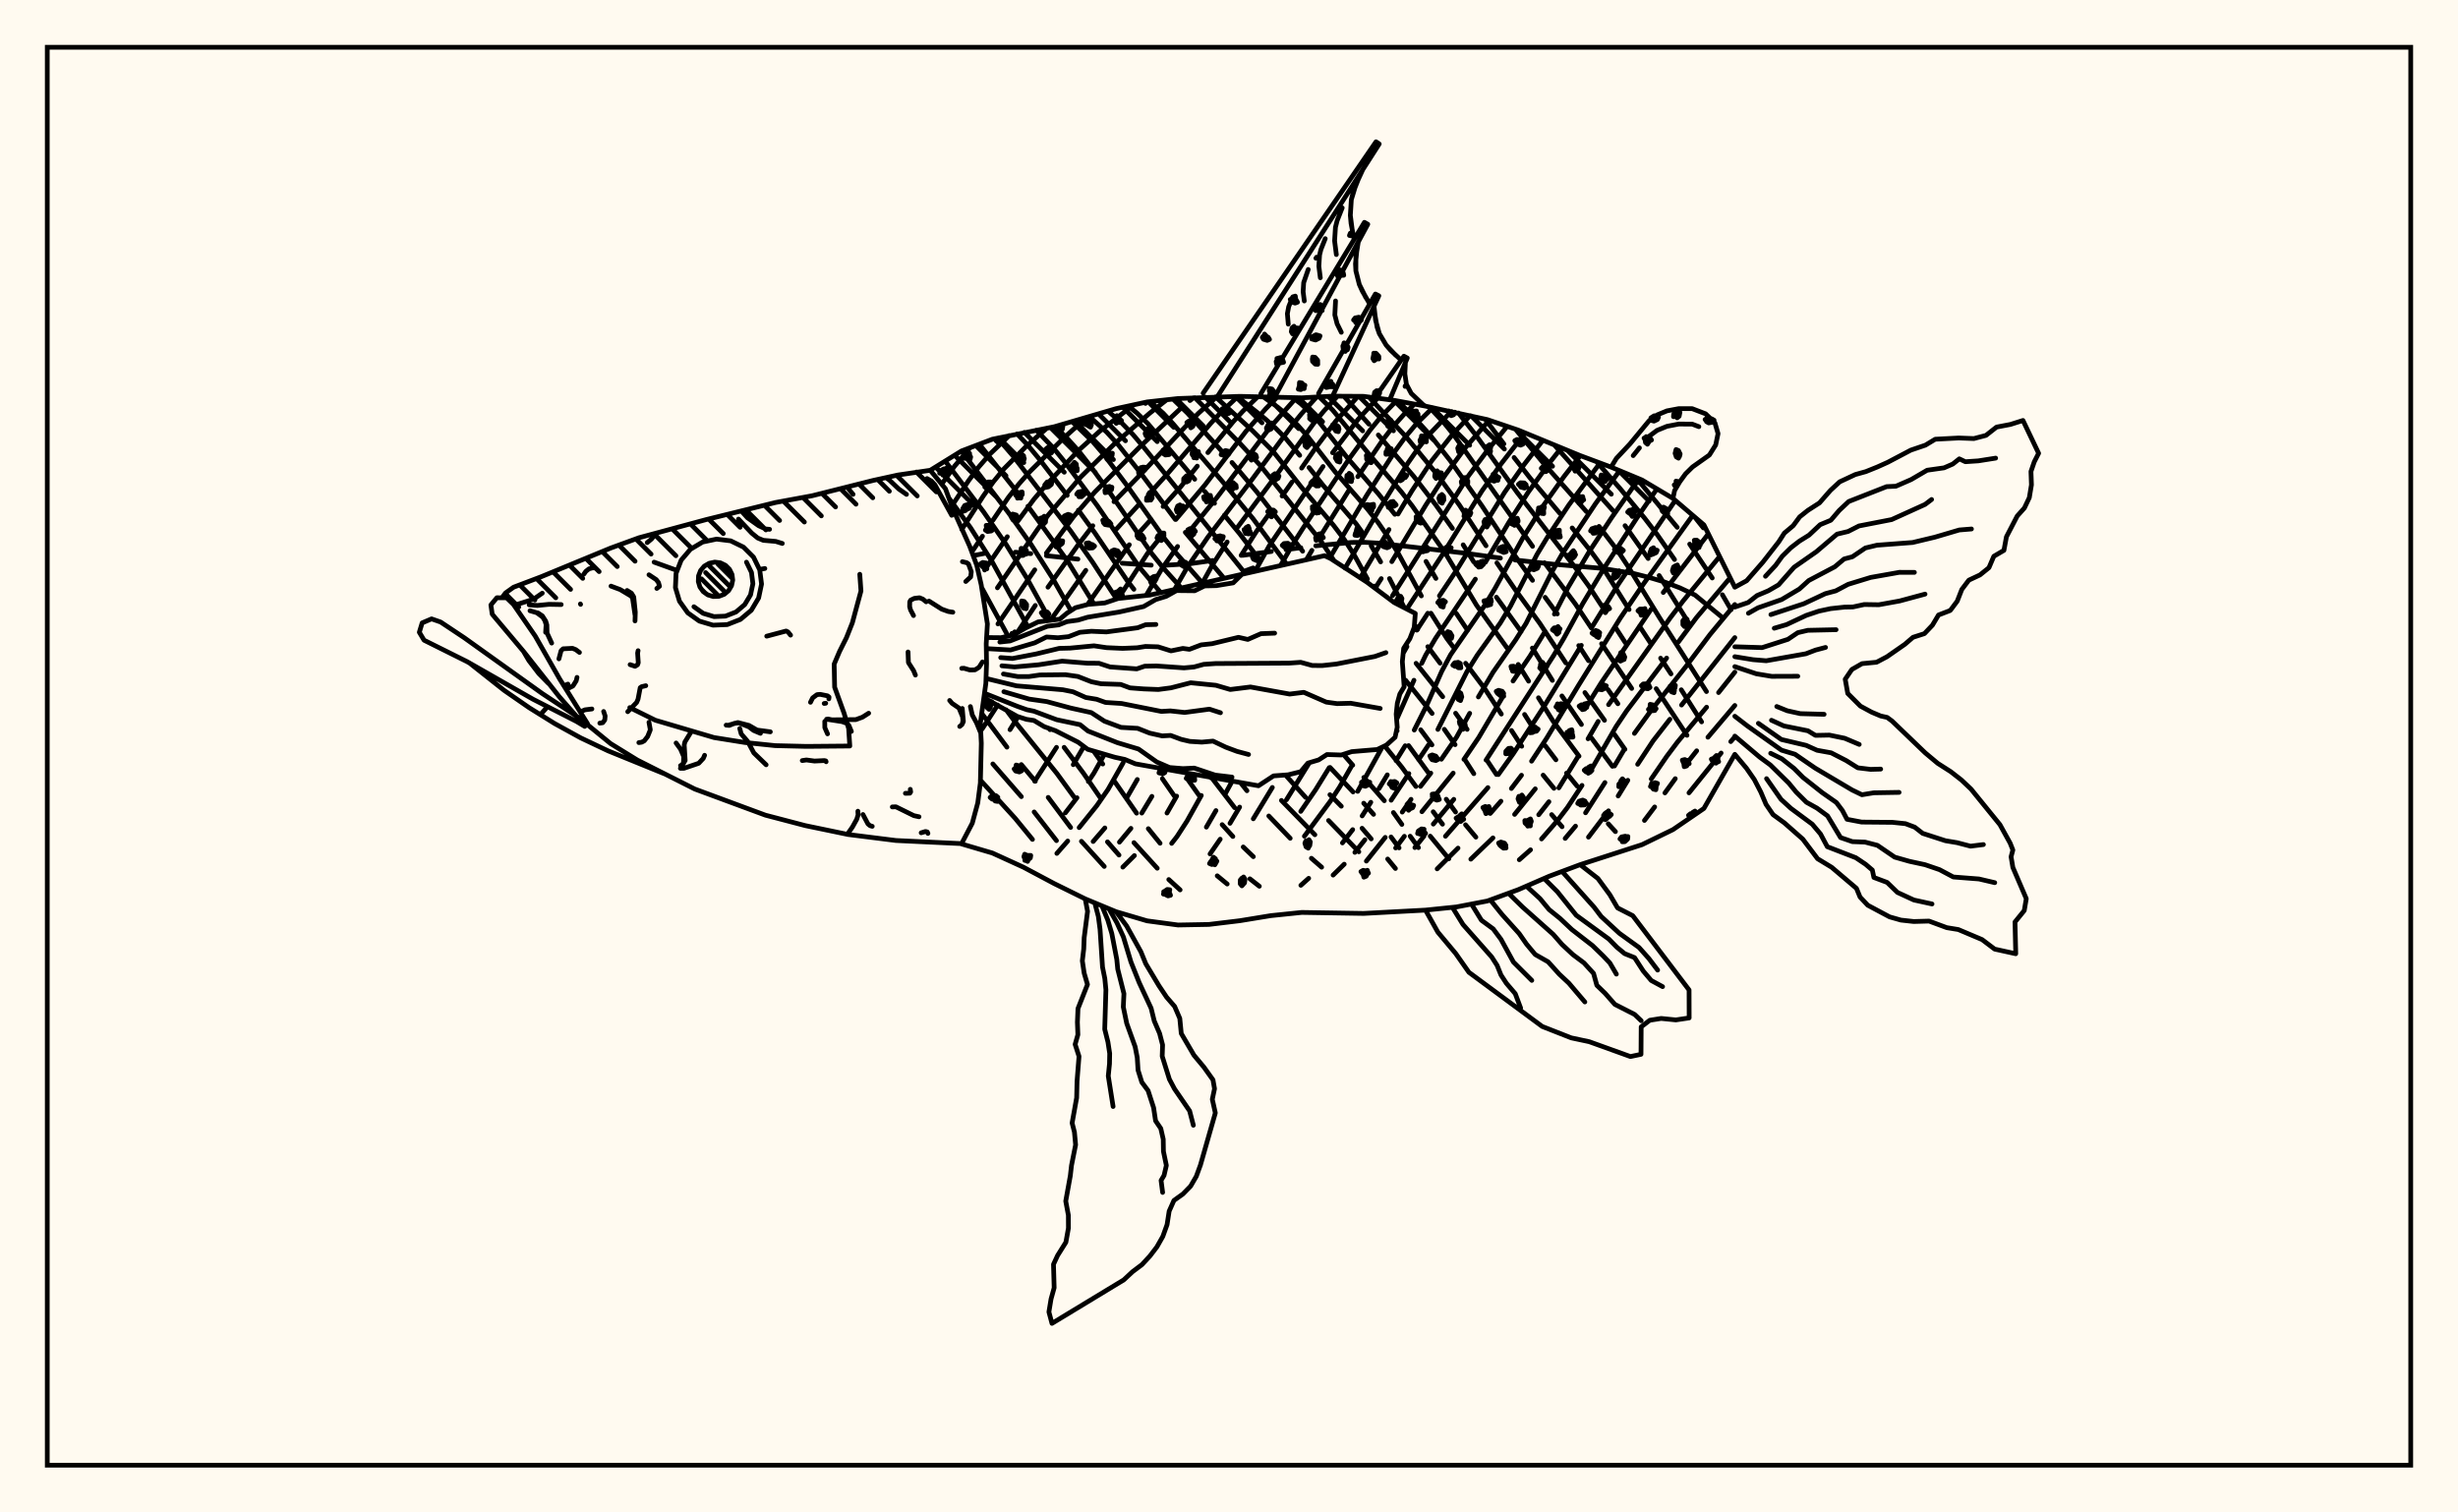 <svg xmlns="http://www.w3.org/2000/svg" width="520" height="320"><rect x="0" y="0" width="520" height="320" fill="floralwhite"/><rect x="10" y="10" width="500" height="300" stroke="black" stroke-width="1" fill="none"/><path stroke="black" stroke-width="1" fill="none" stroke-linecap="round" stroke-linejoin="round" d="
M 196.8 99.5 203.4 95.42 209.94 92.93 223.03 90.29 236.12 86.46 242.67 85.04 249.21 84.32 262.3 83.86 275.39 84.17 281.93 83.82 288.48 83.86 295.02 84.72 301.57 85.93 314.66 88.78 321.2 91 334.29 96.39 340.83 98.83 347.38 101.56 353.92 105.45 360.47 111.05 367.01 124.24 
M 367.01 159.6 360.47 171.05 353.92 175.53 347.38 178.71 334.29 182.94 327.74 185.39 321.2 188.23 314.66 190.63 308.11 191.89 301.57 192.56 288.48 193.26 275.39 193.05 268.84 193.73 262.3 194.8 255.76 195.59 249.21 195.71 242.67 194.83 236.12 192.9 229.58 190.18 223.03 186.95 216.49 183.47 209.94 180.48 203.43 178.56 
M 364.31 130.59 358.58 125.89 355.37 124.37 352.09 123.12 348.77 122.14 345.49 121.31 338.9 120.25 328.57 119.37 320.49 118.48 
M 317.42 118.08 309.87 117.03 291.69 114.92 288.82 114.75 285.92 114.77 278.35 115.48 
M 275.21 115.89 272.06 116.29 
M 268.96 116.68 262.86 117.5 
M 256.54 118.59 251.66 119.28 246.75 119.58 
M 243.55 119.58 237.41 119.17 
M 228.04 118.3 221.37 117.57 
M 218.07 117.14 214.79 116.83 
M 208.25 117.09 205.88 117.56 
M 207.4 165.05 214.75 173.12 218.42 177.6 
M 210.04 161.63 216.07 168.55 
M 218.78 171.79 223.5 177.86 
M 207.69 150.94 213.02 158.08 
M 216.06 161.76 219.03 165.3 
M 221.75 168.71 226.5 175.07 
M 228.78 178 233.61 183.32 
M 212.85 150.17 214.6 152.52 223.57 163.62 227.33 168.78 
M 234.29 178.12 236.73 180.91 
M 221.88 154.09 222.13 154.38 
M 225.12 158.12 229.22 163.61 232.76 168.77 
M 239.89 178.28 244.82 183.7 
M 247.26 186.09 249.66 188.28 
M 207.68 124.32 213.26 134.59 
M 231.37 158.93 233.29 161.65 
M 235.69 165.19 240.45 172.05 
M 242.93 175.33 245.42 178.41 
M 200.73 105.36 205.31 111.64 209.85 118.78 217.46 132.63 
M 257.51 185.3 259.62 187.04 
M 199.96 97.55 208.08 108.3 212.89 115.26 217.28 122.41 222.16 131.27 
M 245.9 164.75 248.46 168.45 
M 264.42 185.94 266.42 187.51 
M 203.38 95.44 213.36 108.5 218.17 115.27 222.67 122.33 226.57 129.19 
M 251.11 164.68 253.67 168.29 
M 258.55 174.47 260.82 176.98 
M 263.01 179.2 265.15 181.25 
M 207.19 93.98 214.97 103.85 
M 217.46 107.11 225.88 118.75 231.41 127.77 
M 256.27 164.47 261.19 170.88 
M 211.05 92.69 214.35 96.51 226.44 112.27 231.18 119 236.22 126.74 
M 262.42 165.57 263.8 167.3 
M 268.42 172.64 272.95 177.36 
M 277.43 181.59 279.6 183.48 
M 215.18 91.8 217.47 94.24 219.87 97.13 225.77 104.82 
M 228.13 107.94 231.62 112.75 238.55 122.98 239.88 124.68 
M 271.09 169.35 278.17 176.61 
M 219.22 91.01 222.92 94.86 225.26 97.75 232.15 107.01 241.05 120.02 245.55 125.38 
M 271.94 163.97 276.21 168.71 
M 281.06 173.6 287.47 180.22 
M 223.21 90.24 225.81 92.78 228.2 95.43 230.51 98.38 235.08 104.65 243.66 117.13 246.15 120.23 249.9 124.4 
M 281.35 168.14 283.76 170.58 
M 288.15 175.24 290.08 177.49 
M 293.57 181.75 295.21 183.75 
M 226.78 89.19 231.11 93.37 233.51 96.17 238.12 102.32 246.57 114.22 248.89 117.11 254.4 123.39 
M 281.37 162.37 286.25 167.56 
M 288.5 169.94 290.58 172.3 
M 294.28 177.08 295.98 179.39 
M 230.45 88.12 234.11 91.41 236.53 94.06 241.18 99.93 248.65 109.91 
M 250.76 112.63 258.96 122.36 
M 284.19 159.6 286.18 161.89 
M 288.53 164.48 292.86 169.42 
M 294.78 171.91 296.57 174.43 
M 298.33 176.92 300.08 179.34 
M 234.38 86.97 237.25 89.43 239.65 91.9 241.95 94.61 263.45 121.35 
M 302.57 176.91 306.51 181.7 
M 238.7 85.9 240.52 87.38 242.86 89.65 252.75 101.4 
M 254.87 103.97 256.94 106.49 
M 259.02 109 262.23 112.89 265.61 117.33 
M 293.12 158.05 296.57 162.33 299.54 166.4 
M 303.2 171.75 305.17 174.38 
M 243.32 84.97 246.07 87.42 248.22 89.72 258.86 102.17 265.07 109.72 272.21 119.37 
M 295.46 154.49 295.57 154.62 
M 298 157.75 302.24 163.58 
M 305.96 169.1 307.93 171.81 
M 310.04 174.5 312.23 177.12 
M 248.16 84.44 251.23 87.42 258.47 95.46 
M 260.63 97.85 265.89 104.08 275.58 116.62 
M 300.56 154.41 302.94 157.6 
M 252.78 84.14 262.27 93.77 266.63 98.49 279.49 114.55 282.27 118.7 
M 297.36 143.92 302.97 150.95 
M 305.55 154.31 307.83 157.56 
M 309.86 160.68 311.79 163.69 
M 257.15 83.96 264.93 91.09 269.34 95.52 275.39 103.18 282.11 111.14 284.38 114.13 286.48 117.39 289.29 122.5 
M 299.58 140.34 305.21 147.41 
M 307.94 150.9 310.38 154.32 
M 314.55 160.83 316.58 163.87 
M 261.7 83.87 267.6 88.57 269.8 90.53 271.94 92.69 274.96 96.34 
M 276.93 98.92 280.01 102.81 286.86 110.78 287.96 112.31 
M 290.09 115.49 292.08 118.88 
M 293.95 122.41 297.07 128.54 
M 299.21 132.41 299.76 133.32 
M 302.06 136.82 304.66 140.31 
M 328.26 172.35 330.46 174.92 
M 267.31 84 270.3 86.14 272.44 87.93 274.53 89.96 276.54 92.22 282.5 99.89 289.26 107.66 291.52 110.52 293.69 113.67 295.79 117.05 300.69 126.08 
M 302.72 129.74 306.07 135.06 307.37 136.8 
M 310.06 140.33 314.12 145.73 317.61 151.08 
M 319.76 154.55 321.93 157.89 
M 326.46 164 328.74 166.79 
M 273.51 84.14 275.17 85.41 277.21 87.29 279.19 89.44 285.1 96.94 291.67 104.56 295.08 108.82 
M 301.68 118.78 303.77 122.38 
M 308.06 129.75 310.48 133.37 
M 322.53 151.16 324.69 154.58 
M 326.92 157.8 329.16 160.76 
M 331.41 163.57 333.66 166.34 
M 340.23 174.29 341.75 175.95 
M 279.1 83.97 281.93 86.76 289.84 96.35 296.45 104.06 298.75 107.02 305.7 116.94 312.37 128.05 318.79 137.05 
M 321.19 140.58 323.39 144.12 
M 325.47 147.63 328.6 152.64 334.05 159.99 
M 284.3 83.84 289.6 89.74 
M 291.59 92.03 299.06 100.76 303.74 106.82 307.27 111.8 
M 309.54 115.27 311.77 118.88 
M 316.57 126.35 321.8 133.63 
M 324.18 137.11 328.41 143.96 
M 330.43 147.24 334.56 153.29 
M 336.7 156.17 341.11 162.13 
M 289.6 84 297.46 92.42 304.09 100.47 308.73 106.84 314.38 115.47 
M 316.68 119.09 320.46 124.63 325.74 131.87 331.25 140.26 
M 335.29 146.53 339.44 152.4 
M 341.57 155.41 343.76 158.54 
M 295.73 84.85 298.39 87.5 302.46 91.94 306.81 97.47 313.54 107.07 320.36 117.39 324.21 122.79 
M 326.88 126.38 329.46 129.89 
M 333.99 136.59 336.06 139.79 
M 340.18 145.9 342.27 148.9 
M 302.32 86.08 305.41 89.37 307.45 91.88 324.22 115.59 
M 326.75 119.06 333.28 127.8 336.67 132.89 
M 338.82 136.19 345.19 145.66 
M 308.55 87.38 312.29 92.16 320.97 104.21 333.53 120.44 336.06 123.92 339.47 129.14 
M 341.65 132.59 343.85 135.99 
M 350.38 145.71 356.89 155.58 
M 314.18 88.67 318.15 93.92 
M 320.31 96.8 323.69 101.13 329.96 108.58 
M 332.6 111.7 336.55 116.64 339.07 120.08 344.64 128.96 
M 346.84 132.49 349.08 135.91 
M 351.31 139.25 353.51 142.58 
M 355.68 145.94 359.98 152.73 
M 320.6 90.8 326.57 98.06 335.61 108.24 
M 338.28 111.37 342.12 116.38 344.46 119.91 351.06 130.66 361.01 146.32 
M 328.81 94.13 341.2 108.01 
M 343.78 111.22 348.68 118.17 
M 351 121.77 357.62 132.4 
M 337.75 97.68 342.74 103.37 347.91 109.61 350.51 113 354.25 118.38 
M 346.07 101.02 354.82 111.57 
M 357.46 115.12 362.23 122.29 
M 364.38 125.84 366.22 129.01 
M 358.53 109.4 360.36 111.7 
M 205.24 94.72 201.92 98.66 199.22 102.44 
M 213.51 92.16 209.41 96.08 207.07 98.78 204.89 101.72 201.36 107.06 
M 221.48 90.59 217.31 94.22 212.43 99.15 210.14 101.95 207.98 105 203.46 112.02 
M 230.53 88.09 227.2 90.73 225.02 92.7 217.94 99.71 215.57 102.38 213.3 105.28 210.06 110.07 
M 207.85 113.45 205.59 116.79 
M 239.81 85.66 232.61 91.27 228.05 95.41 221.03 102.92 218.7 105.67 215.34 110.24 
M 213.1 113.55 208.3 120.6 
M 246.83 84.58 243.25 87.4 235.71 93.96 228.66 100.9 221.79 108.93 219.52 111.97 211.01 124.37 
M 252.48 84.16 251.74 84.75 
M 249.82 86.38 241.14 94.54 231.61 104.11 227.12 109.3 221.37 117.02 
M 218.91 120.56 211.12 132.01 
M 257.39 83.96 253.58 87.4 251.31 89.69 241.67 99.98 235.67 106.15 
M 231.19 111.23 227.92 115.5 221.7 124.24 
M 219.02 128.1 215.14 133.94 
M 261.88 83.87 258.25 87.3 256.15 89.55 246.97 100.25 243.32 104.27 
M 240.85 106.85 236.18 111.94 
M 229.71 120.67 222.22 131.27 
M 211.07 149.16 207.76 154.26 
M 266.05 83.97 262.91 87.02 260.86 89.26 255.53 95.76 
M 253.29 98.62 249.81 102.95 246.06 107.16 
M 243.53 109.88 241.12 112.55 
M 238.91 115.25 230.07 127.91 
M 215.38 151.64 213.67 154.38 
M 270.14 84.07 267.77 86.49 263.61 91.23 254.92 102.6 248.75 109.91 
M 246.24 112.78 242.77 117.08 236.58 126.63 
M 274.23 84.15 268.49 90.68 257.61 105.05 251.5 112.57 
M 249.12 115.62 245.86 120.23 242.48 125.96 
M 223.51 158.12 218.89 165.29 
M 278.53 84 275.34 87.54 273.26 90.11 264.88 101.44 255.54 113.63 251.14 120.08 248.48 124.72 
M 229.22 158.06 227.05 161.79 
M 282.94 83.83 280.08 86.95 277.92 89.57 269.73 100.93 261.86 111.49 
M 259.61 114.67 256.41 119.67 254.34 123.4 
M 233.64 159.6 231.42 163.57 230.24 165.35 
M 227.84 168.78 225.38 171.99 
M 287.3 83.85 282.58 89.12 278.37 94.69 275.36 99.04 
M 273.33 101.98 271.23 104.95 
M 269.03 107.96 265.71 112.58 262.57 117.51 
M 237.61 161.38 234.41 167.03 232.03 170.46 228.3 175.1 
M 225.88 177.94 223.58 180.56 
M 291.42 84.25 287.31 88.73 281.91 95.79 
M 279.89 98.7 268.5 115.5 265.59 120.73 
M 240.6 164.92 238.47 168.62 
M 233.74 175.17 231.26 178.04 
M 295.42 84.8 292.13 88.2 289.86 90.98 285.54 96.9 275.67 111.73 273.53 115.1 270.9 119.66 
M 243.69 168.49 241.55 172.03 
M 239.25 175.26 236.82 178.18 
M 299.23 85.5 297.04 87.64 294.7 90.28 292.45 93.2 287.25 100.85 
M 285.34 103.78 279.63 112.95 
M 277.54 116.44 276.36 118.43 
M 251.51 163.63 250.95 164.69 
M 248.93 168.44 246.88 172.02 
M 239.99 181.02 237.54 183.46 
M 303.11 86.25 299.64 89.68 297.32 92.44 295.11 95.48 289.12 104.82 281.29 118.08 
M 256.19 164.46 256.14 164.55 
M 254.14 168.3 251.11 173.73 249 176.99 247.87 178.44 
M 307.02 87.06 302.31 91.95 300.05 94.82 297.88 97.93 291.98 107.45 284.55 120.22 
M 260.68 165.26 259.25 167.88 
M 257.24 171.5 255.21 175 
M 311.01 87.94 307.31 91.88 302.88 97.5 298.69 103.87 295.76 108.76 
M 293.84 112.04 287.76 122.28 
M 262.25 170.76 260.21 174.2 
M 258.14 177.55 255.99 180.67 
M 315.04 88.91 309.99 94.74 305.78 100.45 301.62 106.89 294.44 118.83 
M 292.21 122.42 290.91 124.46 
M 269.17 166.61 265.14 173.24 
M 318.85 90.2 314.81 95.12 310.67 100.66 294.6 126.02 
M 277.01 161.36 272.15 169.22 
M 322.65 91.59 317.53 98.18 313.48 103.92 305.42 116.94 297.64 128.82 
M 281.21 162.41 278.33 167.08 275.18 171.67 
M 326.41 93.14 322.48 98.22 318.3 104.18 308.2 120.56 304.52 126.06 
M 302.06 129.74 299.73 133.32 
M 297.65 136.8 296.85 138.22 
M 286.03 161.91 283.38 166.55 281.43 169.53 275.95 176.92 
M 330.31 94.75 327.73 98.01 323.28 104.17 319.2 110.53 314.23 118.99 
M 312.12 122.53 303.69 135.07 301.63 138.57 300.77 140.35 
M 299.13 143.93 295.46 152.24 
M 292.42 158.06 287.23 167.43 
M 334.33 96.4 330.89 100.8 326.36 107.16 322.12 113.89 316.26 124.52 314.09 128.1 306.88 138.53 304.99 142.07 301.82 149.24 299.19 154.46 
M 297.27 157.78 295.33 160.93 
M 293.49 163.94 291.73 166.85 
M 290 169.74 288.17 172.63 
M 286.17 175.53 284 178.34 
M 276.86 185.83 275.2 187.31 
M 338.49 97.96 331.89 106.85 327.33 113.71 325.15 117.32 319.54 128.26 317.39 131.81 312.52 138.62 310.34 142.1 304.19 154.33 
M 302.2 157.61 300.11 160.72 
M 298.05 163.67 294.3 169.31 
M 288.75 177.67 286.63 180.34 
M 284.38 182.84 282.02 185.15 
M 342.64 99.58 337.55 106.55 330.58 117.03 328.43 120.79 322.85 131.89 320.66 135.36 315.86 142.23 312.76 147.46 
M 310.92 150.92 308.14 155.97 304.93 160.64 
M 302.69 163.57 300.52 166.38 
M 298.51 169.12 296.65 171.82 
M 293.05 177.17 289.06 182.19 
M 346.71 101.28 340.89 109.6 336.24 116.66 331.75 124.25 328.84 129.93 
M 326.89 133.58 323.66 138.84 320.09 144.09 
M 317.82 147.58 312.83 156.05 309.7 160.67 
M 307.43 163.57 300.81 171.74 
M 297.1 176.94 295.25 179.41 
M 350.53 103.43 346.29 109.58 339.44 120.06 334.86 127.67 330.79 135.13 328.66 138.72 314.38 160.82 
M 307.56 169.12 303.22 174.36 
M 301.25 176.9 299.32 179.33 
M 354.41 105.87 342.39 123.57 336.66 132.89 
M 334.54 136.54 326.71 149.36 320.13 159.47 316.98 163.88 
M 314.77 166.64 305.79 176.93 
M 358.11 109.03 347.7 123.53 342.77 130.79 333.89 145.09 327.22 156.16 324.01 161.05 
M 321.88 164.02 319.74 166.83 
M 317.53 169.51 315.26 172.11 
M 308.45 179.44 304.04 183.83 
M 361.41 112.94 351.87 125.36 
M 349.29 128.92 338.75 144.45 335.41 149.84 
M 324.79 166.9 320.42 172.31 
M 315.84 177.28 311.16 181.78 
M 363.79 117.75 356.06 127.16 353.41 130.64 340.3 149.09 
M 338.1 152.63 335.96 156.31 
M 333.89 159.99 329.78 166.69 
M 327.68 169.63 325.52 172.38 
M 366.02 122.25 358.89 130.68 355.06 135.84 
M 352.58 139.23 344.13 150.39 341.89 153.72 336.71 162.73 
M 334.68 166.17 331.59 170.86 329.45 173.66 326.12 177.5 
M 323.79 179.8 321.41 181.9 
M 367.01 127.9 361.75 134.26 356.69 140.99 349.24 150.39 345.77 155.17 
M 343.61 158.56 341.55 162.07 
M 339.53 165.57 335.43 171.97 
M 333.31 174.79 331.12 177.39 
M 367.01 134.9 355.74 149.17 
M 353.27 152.18 349.71 156.76 346.45 161.71 
M 344.37 165.09 342.33 168.41 
M 340.28 171.55 336.05 177.12 
M 367.01 142.21 363.57 146.53 
M 361.04 149.62 354.89 156.99 352.6 160.04 349.33 164.81 
M 367.01 149.26 361.32 155.98 
M 358.94 158.85 356.64 161.77 
M 354.41 164.75 352.22 167.76 
M 350.05 170.73 347.89 173.59 
M 367.01 155.9 366.15 156.9 
M 364.11 159.32 357.31 167.75 
M 254.53 83.18 291.1 30 291.78 30.45 257.52 83.95 
M 266.73 83.3 288.65 47.04 289.36 47.45 269.65 84.06 
M 278.95 83.24 290.97 62.21 291.7 62.58 281.91 83.83 
M 291.21 83.68 297 75.36 297.72 75.75 294 84.59 
M 300.28 85.21 301.57 85.93 
M 288.3 35.88 286.85 39.04 285.88 42.25 285.67 45.56 285.82 47.25 286.46 50.67 
M 287.35 51.18 286.85 54.29 286.84 57.31 287.57 60.19 288.2 61.58 289.77 64.31 
M 290.68 64.78 291.02 67.79 291.8 70.58 293.25 73.02 294.21 74.13 296.42 76.19 
M 297.32 76.68 297.2 79.09 297.53 81.31 298.55 83.23 301.12 85.68 
M 287.54 37.46 286.28 40.64 285.88 42.25 285.67 45.56 286.11 48.96 
M 283.95 43.97 282.87 46.71 282.52 48.1 282.34 50.95 282.71 53.86 
M 280.36 50.49 279.45 52.78 279.16 53.95 279.01 56.33 279.32 58.77 
M 276.76 57.01 275.8 59.79 275.68 61.71 275.93 63.68 
M 273.17 63.52 272.62 64.92 272.35 66.36 272.54 68.58 
M 287.07 52.74 286.76 55.81 286.84 57.31 287.57 60.19 288.95 62.96 
M 282.54 63.67 282.39 66.64 282.87 68.51 283.76 70.31 
M 290.82 66.3 291.33 69.22 291.8 70.58 293.25 73.02 295.28 75.17 
M 208.71 134.89 211.77 134.92 214.48 134.32 216.87 132.92 219.62 131.58 224.21 131 225.71 129.74 227.52 128.58 230.23 127.87 233.73 127.57 236.52 126.63 243.28 125.9 280.2 117.57 281.47 118.16 289.19 123.18 294.94 127.48 299.41 129.79 299.19 132.71 298.26 135.13 296.95 137.17 296.67 139.99 297.06 145.3 296.14 146.84 295.61 148.77 295.37 151.09 295.59 153.87 295.14 155.98 293.32 157.63 291.35 158.58 285.96 159.03 283.75 159.74 280.73 159.64 278.96 160.78 276.68 161.46 275.17 163.27 272.51 163.93 269.42 164.16 266.24 166.25 240.2 161.61 237.97 160.68 235.85 160.22 230.11 158.54 228.1 157.04 223.29 154.6 220.9 153.74 218.74 152.44 217.16 152.2 215.22 151.58 208.15 147.61 
M 211.52 135.84 213.69 135.61 221.56 132.51 223.97 132.21 225.73 131.52 228.07 131.2 230.09 130.59 236.75 129.49 241.94 128.33 244.5 126.85 246.72 126.17 248.91 124.95 252.74 124.99 254.84 123.97 257.33 123.91 260.89 123.32 263.53 120.74 265.1 120.16 
M 208.66 137.23 213.79 137.52 218.91 136.01 221.4 134.77 223.82 134.93 226.06 134.7 228.45 133.78 230.89 133.56 234.06 133.7 240.68 132.82 242.36 132.18 244.54 132.12 
M 211.7 139.13 214.19 139.32 219.2 138.36 224.09 137.18 226.41 137.12 231.44 136.64 234.1 137.03 237.49 137.18 240.56 137.05 242.34 136.77 244.99 136.85 247.72 137.71 250.24 137.19 251.63 137.38 254.1 136.44 256.43 136.19 262.01 134.84 263.98 135.29 266.77 134.07 269.66 133.96 
M 211.96 140.87 214.63 141.11 219.74 140.65 224.7 139.88 229.97 140.31 232.48 140.33 234.84 141.11 240.49 141.52 242.16 140.95 244.63 140.9 250.47 141.31 252.59 141.12 254.65 140.56 257.13 140.39 272.69 140.3 275.17 140.13 277.6 140.8 279.71 140.82 282.73 140.49 290.87 138.89 293.19 138.08 
M 212.28 142.6 215.28 143.14 217.63 143.15 219.97 142.81 225.39 142.75 228.04 143.13 230.88 144.24 232.93 144.67 237.09 144.81 239.05 145.54 241.96 145.76 245.06 145.88 247.73 145.53 251.89 144.46 257.22 144.99 260.26 145.88 264.54 145.35 272.83 146.85 275.83 146.48 280.58 148.55 282.88 148.87 285.75 148.79 291.99 149.89 
M 208.6 143.54 215.04 145.11 224.87 145.94 227.01 146.37 229.7 147.57 232 147.95 233.87 148.62 237.27 148.84 245.69 150.52 247.59 150.41 250.62 150.74 255.86 150.04 258.2 150.8 
M 212.37 146.35 217.73 147.91 221.45 148.44 226.56 149.82 230.87 150.77 233.64 152.58 237.16 153.9 240.67 154.1 243.22 155.11 245.87 155.7 247.65 155.6 249.88 156.43 251.71 156.86 254.25 157.02 256.62 156.8 259.33 158.09 261.71 158.98 264.14 159.63 
M 208.28 146.68 215.19 149.43 217.23 150.16 218.73 150.47 223.57 152.28 228.49 153.32 230.17 154.67 236.41 157.14 240.86 158.48 244.71 161.21 247.43 162.39 250.25 162.62 252.65 162.51 257.07 163.99 260.64 164.42 
M 236.12 192.9 238.34 195.91 241.36 201.37 242.39 203.9 245.18 208.56 246.8 210.98 248.5 212.94 249.59 215.47 249.9 218.66 252.58 223.25 254.69 225.78 256.61 228.47 256.94 230.35 256.47 232.59 257.11 235.47 253.96 246.49 253.08 248.89 251.88 250.96 250.26 252.62 248.35 253.99 247.34 256.26 246.9 259.1 246 261.6 244.75 263.81 243.25 265.77 241.58 267.57 239.6 269.06 237.73 270.8 222.55 280 221.9 277.58 222.35 274.85 223.01 272.47 222.87 267.5 223.74 265.63 225.49 262.84 226.03 259.84 226.02 257.13 225.46 254.13 226.43 248.76 226.68 246.58 227.55 242.22 227.3 239.52 226.81 237.6 227.77 232.27 227.85 228.79 228.27 223.5 227.45 220.96 228.03 218.92 227.93 216.28 228.05 213.39 230.06 208.29 229.36 205.9 228.97 203.29 229.27 200.77 229.36 198.39 230.08 192.82 229.58 190.18 
M 234.61 192.28 236.29 195.24 237.66 198.24 239.26 203.54 241 207.9 243.52 213.31 244.19 216.02 245.32 218.65 245.95 221.08 245.87 223.47 247.39 228.34 248.47 230.38 251.67 235.04 252.46 238.08 
M 233.11 191.65 234.36 194.67 235.21 197.52 236.26 203 236.46 205.04 237.77 210.23 237.64 213.05 238.36 216.52 240.14 221.46 240.59 223.76 240.76 226.43 241.56 228.98 242.88 230.75 244.05 234.36 244.47 237.14 245.57 238.76 246.09 241.04 246.13 243.61 246.75 246.58 246.26 248.69 245.63 249.75 245.96 252.29 
M 231.6 191.02 232.36 193.91 232.72 196.63 233.24 204.6 233.73 207.04 233.96 209.42 233.71 217.76 234.39 220.47 234.76 222.88 234.72 225.07 234.46 227.65 235.48 234.11 
M 334.29 182.94 338.04 185.86 340.56 189.29 342.2 192.09 345.42 193.74 357.33 209.45 357.35 215.37 354.53 215.79 351.43 215.48 349.02 215.86 347.2 217.26 347.16 223.07 344.92 223.54 336.21 220.4 332.41 219.59 326.27 217.18 310.75 205.71 307.96 201.74 304.19 197.23 301.57 192.56 
M 330.46 184.37 337.25 191.95 338.73 193.9 342.58 197.46 346.74 200.46 348.81 202.78 350.68 205.25 
M 326.66 185.86 329.47 188.67 333.46 193.65 340.37 198.69 342.07 200.42 343.69 201.76 345.8 202.61 347.64 205.45 349.33 207.45 351.73 208.75 
M 322.91 187.48 325.79 190.12 327.72 192.45 330.01 194.3 332.52 196.66 336.89 200.05 339.14 202.23 340.57 203.74 341.95 206.1 
M 319.12 188.99 322.13 191.93 328.58 197.68 330.45 199.82 332.75 201.97 335.11 203.74 337.12 205.94 337.82 208.47 339.56 210.15 341.63 212.5 345.81 214.63 347.2 215.96 
M 315.28 190.4 317.76 193.48 321.39 197.52 322.95 199.76 324.78 201.95 327.51 203.5 329.88 206.12 331.9 208.01 335.28 211.99 
M 311.3 191.28 313.4 194.7 315.89 196.53 317.54 198.74 320.18 203.56 324.06 207.43 
M 307.27 191.98 309.5 195.6 315.58 202.48 316.72 204.26 317.54 206.29 318.68 208.04 320.56 210.24 321.7 213.28 
M 367.01 124.24 369.51 122.87 372.96 118.92 376.3 114.64 377.49 112.79 379.35 111.23 380.73 109.36 382.45 107.99 384.92 106.4 387.25 103.74 389.2 101.94 392.5 100.4 394.73 99.78 397.16 98.8 399.38 97.8 404.24 95.24 407.32 94.19 409.41 92.93 414.38 92.67 417.58 92.79 420.14 92.12 422.38 90.36 425.31 89.8 427.97 88.96 431.28 95.9 430.36 97.71 429.66 99.75 429.76 102.58 429.31 105.29 428.27 107.48 426.75 109.18 424.47 113.57 423.94 116.44 421.8 117.7 420.77 120.11 418.86 121.65 416.51 122.75 415.03 124.71 414.06 127.19 412.59 129.16 410.1 130.12 408.81 132.28 407.12 134.06 404.7 134.84 402.98 136.32 399.2 138.95 397 140.11 393.92 140.41 391.76 141.65 390.36 143.71 390.9 146.72 393.57 149.39 395.94 150.67 397.85 151.48 399.24 151.79 400.28 152.56 407.29 159.29 409.93 161.5 412.71 163.28 414.94 165.02 416.98 166.95 423.09 174.47 425.25 178.38 425.83 179.84 425.45 181.27 425.83 183.53 428.67 190.14 428.24 192.65 426.28 195.07 426.44 201.79 421.98 200.81 419.31 198.79 414.29 196.67 411.85 196.27 408.09 194.88 404.86 194.97 402.14 194.67 399.75 193.99 395.14 191.53 393.5 189.79 392.74 187.95 387.5 183.5 384.52 181.69 381.39 177.54 377.49 174.1 375.1 172.36 373.61 170.18 372.5 167.57 371.13 164.93 369.48 162.55 367.01 159.6 
M 373.49 121.93 375.63 119.63 377.03 117.7 378.85 115.9 380.67 114.49 382.71 113.22 385.06 111.01 387.32 110.07 389.08 108.01 391.1 106.11 399.12 102.96 401.09 102.87 404.3 101.47 407.69 99.49 411.28 98.98 413.12 98.18 414.5 97.08 415.78 97.69 418.52 97.51 422.19 96.93 
M 367.01 128.44 369.83 127.48 371.71 126 374.1 124.99 376.26 123.74 379.53 120.03 384.26 116.73 388.63 113.01 390.97 112.45 393.27 111.28 400.19 109.93 407.25 106.73 408.64 105.68 
M 369.88 129.75 371.91 128.6 376.92 126.85 380.67 124.62 382.64 122.83 388.16 119.92 390.12 118.27 391.88 117.8 394.63 115.94 397.07 115.35 404.62 114.78 409.34 113.65 414.49 112.13 417.07 111.92 
M 374.64 130.03 381.6 127.74 386.16 125.6 388.37 125.01 390.98 123.63 395.75 122.17 401.83 121.09 405 121.1 
M 375.35 132.92 377.96 132.15 382.12 130.2 384.8 129.3 387.27 128.77 390.21 128.45 391.99 128.42 394.39 127.9 397.46 127.95 401.88 127.15 407.25 125.7 
M 367.01 136.84 372.78 137.02 378.24 135.27 380.33 133.86 382.46 133.36 388.43 133.23 
M 367.01 138.94 370.85 139.57 373.66 139.8 382.04 138.32 384.08 137.54 386.2 136.98 
M 367.01 141.04 371.56 142.56 374.8 143.1 380.33 143.08 
M 375.88 149.48 378.1 150.38 380.87 150.99 385.9 151.13 
M 374.76 152.39 377.38 153.59 382.48 154.62 384.07 155.59 387.02 155.53 390.25 156.2 393.33 157.5 
M 371.99 153.04 376.86 156.46 382.1 157.7 384.41 158.74 387.39 159.28 390.58 160.92 393.02 162.45 395.74 162.78 397.87 162.72 
M 367.01 151.54 369.64 153.57 376.89 158.72 379.74 159.58 384 162.51 391.83 167.15 393.9 168.15 396.4 167.74 401.76 167.65 
M 374.59 159.38 376.97 160.55 379.55 162.59 381.43 164.48 385.51 167.71 388.5 169.8 389.77 171.49 390.74 173.34 393.84 173.93 400.39 173.99 403.11 174.27 405.07 175.01 406.75 176.32 411.57 177.88 414.03 178.29 416.87 179.03 419.6 178.69 
M 367.01 155.74 372.27 160.19 374.53 161.85 378.42 165.68 379.96 167.55 382.16 169.74 384.39 170.98 386.62 172.62 389.38 177.21 391.88 178.07 394.56 178.17 397.17 178.85 400.83 181.35 403.97 182.24 407.25 182.95 410.32 184 413.23 185.55 418.66 185.97 422 186.75 
M 373.72 164.74 376.78 169.12 378.87 171.03 383.39 174.38 385.13 176.44 386.57 179.14 392.6 181.47 394.66 182.85 396.1 184.08 396.43 185.65 399.23 186.7 401.42 188.82 404.89 190.42 408.73 191.26 
M 340.83 98.83 341.95 96.99 344.82 93.93 348.84 89.06 350.55 87.8 352.65 86.93 355.14 86.46 357.98 86.46 360.82 87.55 362.79 89.45 363.46 91.74 362.96 94.14 361.63 96.27 358.06 98.8 356.59 100.25 355.36 101.94 354.27 103.78 353.92 105.45 
M 345.51 96.4 346.83 94.76 
M 348.16 93.12 348.84 92.33 350.55 91.06 352.65 90.2 355.14 89.72 357.98 89.73 359.4 90.27 
M 106.18 126.48 106.94 125.46 108.65 124.24 114.5 122.02 129.18 115.96 135.19 113.77 149.41 109.93 164.1 106.31 171.82 104.89 184.71 101.65 189.97 100.5 196.8 99.5 200.01 103.4 201.5 107.46 205.13 115.54 206.64 119.61 207.58 123.72 208.89 132 208.64 136.21 208.71 140.39 208.56 144.6 207.39 153.07 207.6 157.25 207.4 165.65 206.85 169.88 205.69 174.17 203.43 178.49 189.54 177.83 179.43 176.56 170.37 174.68 161.93 172.47 146.98 166.94 134.83 160.81 129.18 157.33 124.15 153.22 
M 116.03 144.6 113.99 142.51 111.89 139.77 110.74 137.81 
M 181.89 121.5 182.14 125.04 180.32 131.77 179.07 134.92 177.6 137.85 176.47 140.51 176.57 145.4 178.55 150.86 179.53 154.11 179.78 157.84 170.59 157.92 163.99 157.76 157.56 157.09 151.06 156.05 138.66 152.39 133.23 149.71 
M 121.76 151.32 118.32 147.41 110.8 137.88 104.13 129.95 103.85 127.99 105.11 126.47 107.17 126.48 108.61 127.87 113.23 134.58 118.39 143.64 124.3 153.12 
M 123.71 153.69 121.96 152.64 112.76 147.94 98.8 139.98 89.71 135.45 88.71 133.77 89.31 131.79 91.3 130.94 93.22 131.61 98.21 134.93 114.74 146.75 124.19 153 
M 145.5 129.66 143.75 127.21 142.89 124.33 143.02 121.32 144.11 118.51 146.06 116.22 148.65 114.68 151.59 114.06 154.58 114.43 157.28 115.75 159.41 117.88 160.73 120.59 161.11 123.57 160.49 126.52 158.95 129.11 156.65 131.05 153.85 132.15 150.84 132.27 147.95 131.41 145.5 129.66 
M 157.92 118.94 158.98 121.11 159.28 123.5 158.78 125.86 157.55 127.92 155.71 129.48 153.47 130.36 151.06 130.46 148.76 129.77 146.8 128.37 
M 148.77 125.17 148.07 124.19 147.73 123.04 147.78 121.83 148.21 120.71 148.99 119.79 150.03 119.18 151.21 118.93 152.4 119.08 153.48 119.61 154.33 120.46 154.86 121.54 155.01 122.73 154.76 123.91 154.15 124.95 153.23 125.73 152.11 126.16 150.9 126.21 149.75 125.87 148.77 125.17 
M 148.55 124.83 149.18 125.47 
M 148.4 122.47 152.09 126.16 
M 149.28 121.15 153.57 125.44 
M 150.1 119.77 154.57 124.24 
M 151.89 119.35 154.97 122.43 
M 113.91 142.41 115.73 144.22 
M 106.87 125.56 109.74 128.44 
M 109.95 123.74 113.16 126.96 
M 113.5 122.4 117.58 126.48 
M 117.01 121 120.71 124.7 
M 120.48 119.57 123.28 122.37 
M 123.94 118.13 126.75 120.94 
M 127.4 116.69 130.58 119.87 
M 130.93 115.32 134.35 118.74 
M 134.52 114.02 137.74 117.23 
M 138.35 112.94 142.99 117.58 
M 142.22 111.91 146.35 116.04 
M 146.07 110.85 149.67 114.46 
M 149.92 109.81 153.01 112.89 
M 153.85 108.84 156.57 111.56 
M 157.78 107.87 162.03 112.12 
M 161.71 106.9 164.93 110.12 
M 165.72 106.01 170.17 110.45 
M 169.87 105.25 173.76 109.15 
M 173.89 104.38 176.77 107.26 
M 177.82 103.41 181.09 106.68 
M 181.73 102.41 184.64 105.32 
M 185.66 101.44 188.15 103.94 
M 189.68 100.57 194.05 104.93 
M 193.89 99.87 198.1 104.08 
M 127.7 150.53 128.02 151.49 127.94 152.34 127.5 152.91 126.89 153 
M 174.36 148.84 174.69 148.79 
M 162.2 134.6 166.3 133.51 166.7 133.7 167.25 134.38 
M 205.29 149.49 205.69 151.28 206.59 152.93 207.5 155.14 
M 179.26 176.52 180.35 174.96 181.25 173.33 181.53 172.41 181.49 171.63 
M 165.5 114.98 164.11 114.55 161.48 114.32 160.3 113.83 159.03 112.79 156.23 109.83 
M 136.92 114.8 137.83 114.04 138.83 112.81 
M 115.43 133.79 115.53 132.15 115.28 131.34 114.82 130.57 113.57 129.64 112.12 129.22 
M 184.53 174.83 184.06 174.69 183.62 174.33 182.56 172.33 
M 191.77 104.6 190.14 103.46 188.14 101.56 187.42 101.06 
M 143.03 157.2 143.97 158.49 144.65 160.08 144.59 161.36 144.33 161.79 143.97 161.98 
M 137.29 121.61 138.82 122.63 139.3 123.25 139.52 124.04 138.95 124.5 
M 133.3 140.62 134.35 140.97 134.87 140.66 135.03 140.22 134.89 138.17 134.99 137.67 
M 162.81 111.99 161.99 111.92 160.48 111.22 158.13 109.55 156.82 108.1 
M 122.59 138.04 121.81 137.45 121.11 137.17 119.13 137.27 118.7 137.66 118.24 139.4 
M 196.53 127.17 199.23 128.88 200.62 129.38 201.58 129.53 
M 135.15 157.12 135.76 157.03 136.29 156.75 137.01 155.83 137.58 154.41 137.29 152.81 
M 180.47 104.59 179.19 103.06 
M 116.71 136.06 115.73 133.93 115.69 132.23 115.45 131.42 114.74 130.31 113.79 129.67 
M 122.83 127.87 122.78 127.78 
M 114.72 125.5 112.87 126.78 108.76 128.08 
M 169.72 160.92 170.6 160.79 172.31 161.02 174.41 160.92 174.7 160.99 174.77 161.17 
M 119.76 145.86 121.21 145.14 121.9 144.04 122.07 143.32 
M 162.08 161.81 159.48 159.3 158.18 156.87 156.8 155.27 156.5 154.13 
M 160.88 155.16 159.43 154.55 158.44 153.79 156.34 152.94 155.4 153.03 154.29 153.48 153.62 153.42 
M 146.11 155 144.89 156.99 144.75 157.61 144.95 160.9 144.52 161.63 144.04 162 
M 132.66 124.93 133.59 125.51 134.07 126.3 134.4 129.52 134.34 131.38 
M 193.26 130.24 192.63 129.05 192.44 128.35 192.46 127.32 192.65 126.98 193.43 126.6 194.53 126.47 195.25 126.77 195.93 127.33 
M 136.62 145.08 135.73 145.29 135.44 145.5 134.98 147.92 134.69 148.61 132.8 150.58 
M 193.66 142.83 193.27 141.89 192.18 140.18 192.1 137.94 
M 196.31 176.33 196.17 176.02 195.8 175.92 194.88 176.2 
M 149.06 159.8 148.78 160.46 147.82 161.49 144.67 162.56 143.94 162.56 
M 119.28 145.09 120.15 144.74 
M 194.42 172.81 193.33 172.57 189.53 170.7 188.77 170.73 
M 138.38 118.94 143.26 120.7 
M 203.46 141.41 203.94 141.39 205.16 141.75 206.26 141.73 207.12 141.19 207.84 140.05 
M 162.97 154.84 160.15 154.46 158.45 153.48 156.09 152.87 154.05 153.45 
M 183.77 150.9 182.45 151.74 181.06 152.25 175.97 152.3 175.16 152.12 
M 118.72 127.91 116.15 127.86 113.69 128.1 111.95 127.97 
M 171.46 148.59 171.92 147.66 172.84 146.97 173.51 146.91 175.06 147.22 175.39 147.48 175.34 147.86 
M 175.07 155.27 174.49 153.95 174.48 152.63 
M 192.57 167 192.66 167.54 192.49 167.82 191.54 167.85 
M 203.57 149.89 203.81 152.66 203.51 153.31 203.03 153.7 
M 201.34 109.03 197.78 102.57 197.03 101.77 196.12 101.25 
M 204.31 123.03 205.35 122.06 205.48 120.96 204.88 119.32 204.52 119.06 203.6 118.84 
M 122.71 150.62 123.77 150.18 125.22 150 
M 129.26 124.01 131.21 124.74 133.48 126.1 133.81 126.49 134.34 130.09 
M 161.81 120.28 160.68 120.48 
M 200.9 148.2 201.42 148.81 202.88 149.81 203.64 151.66 203.71 152.51 203.6 153 
M 123.52 121.47 123.93 120.89 124.59 120.36 125.39 120.14 125.89 120.18 
M 180.11 154.75 179.57 153.44 179.05 153.01 178.15 152.68 174.86 152.17 
M 99.34 140.28 106.66 146.07 111.93 149.72 117.31 153.07 122.83 156.11 128.64 158.86 140.6 163.73 
M 114.31 151.2 115.85 149.52 
M 197.92 98.81 206.32 107.21 
M 201.96 96.32 210.83 105.19 
M 206.44 94.26 212.82 100.65 
M 211.34 92.63 216.59 97.88 
M 216.72 91.48 225.15 99.91 
M 222.22 90.45 231.72 99.94 
M 227.34 89.03 235.55 97.24 
M 232.39 87.55 238.1 93.26 
M 237.53 86.15 244.82 93.44 
M 242.93 85.01 248.33 90.42 
M 248.81 84.36 254.55 90.11 
M 255.01 84.03 260.29 89.31 
M 261.39 83.88 266.98 89.46 
M 268.07 84.03 274.74 90.69 
M 274.74 84.16 279.8 89.22 
M 280.99 83.87 288.28 91.16 
M 287.5 83.85 294.8 91.15 
M 294.89 84.7 303.41 93.22 
M 302.93 86.21 310.92 94.2 
M 311.25 88 318.26 95.01 
M 320.57 90.79 328.45 98.66 
M 331.6 95.28 340.88 104.56 
M 342.29 99.44 348.88 106.03 
M 360.28 110.89 360.39 111 
M 266.28 118.24 265.76 118.34 265.04 117.94 264.86 117.44 265.39 117.33 266.1 117.73 266.28 118.24 
M 264.95 117.83 265.47 117.67 266.21 118 266.45 118.48 265.93 118.64 265.18 118.32 264.95 117.83 
M 258.79 113.53 258.64 114.05 257.96 114.5 257.42 114.43 257.57 113.91 258.25 113.46 258.79 113.53 
M 258.61 113.61 258.29 114.05 257.49 114.23 257.02 113.98 257.33 113.55 258.13 113.36 258.61 113.61 
M 271.26 115.38 271.64 115 272.46 114.94 272.89 115.26 272.51 115.65 271.69 115.7 271.26 115.38 
M 271.55 115.65 271.9 115.24 272.7 115.11 273.16 115.39 272.81 115.81 272.01 115.94 271.55 115.65 
M 268.18 108.25 268.59 107.91 269.41 107.92 269.81 108.29 269.4 108.63 268.58 108.61 268.18 108.25 
M 268.63 107.77 269.07 108.08 269.25 108.88 268.99 109.36 268.56 109.04 268.38 108.24 268.63 107.77 
M 264.08 111.35 264.28 111.85 264.01 112.62 263.54 112.89 263.34 112.39 263.61 111.62 264.08 111.35 
M 263.19 112.04 263.73 111.95 264.43 112.36 264.6 112.87 264.07 112.97 263.36 112.55 263.19 112.04 
M 249.81 119.09 250.34 118.99 251.05 119.4 251.22 119.91 250.69 120.01 249.99 119.6 249.81 119.09 
M 251.14 119.44 250.64 119.65 249.86 119.39 249.59 118.93 250.08 118.72 250.86 118.98 251.14 119.44 
M 249.02 108.34 248.84 107.83 249.14 107.07 249.62 106.83 249.8 107.34 249.5 108.1 249.02 108.34 
M 249.06 108.15 249.13 107.61 249.73 107.06 250.27 107.05 250.21 107.59 249.6 108.14 249.06 108.15 
M 252.41 111.74 252.69 112.19 252.57 113 252.16 113.35 251.87 112.9 252 112.09 252.41 111.74 
M 252.89 112.42 252.42 112.68 251.62 112.52 251.29 112.09 251.76 111.83 252.56 111.99 252.89 112.42 
M 255.98 106.05 255.45 106.11 254.77 105.65 254.63 105.13 255.17 105.06 255.85 105.52 255.98 106.05 
M 255.22 106.2 255.13 105.67 255.56 104.97 256.07 104.81 256.16 105.34 255.74 106.04 255.22 106.2 
M 277.63 107.64 278.16 107.54 278.87 107.95 279.05 108.46 278.52 108.56 277.81 108.15 277.63 107.64 
M 278.95 108.19 278.41 108.24 277.75 107.75 277.63 107.22 278.17 107.18 278.83 107.67 278.95 108.19 
M 269.33 101.8 269.08 101.32 269.28 100.53 269.72 100.22 269.97 100.7 269.77 101.49 269.33 101.8 
M 269.14 101.5 269.33 100.99 270.04 100.6 270.57 100.71 270.39 101.21 269.67 101.61 269.14 101.5 
M 278.39 113.32 278.87 113.09 279.66 113.3 279.96 113.75 279.47 113.98 278.69 113.77 278.39 113.32 
M 279.26 112.92 279.35 113.45 278.93 114.15 278.42 114.32 278.32 113.79 278.74 113.09 279.26 112.92 
M 261.55 103.2 261.01 103.19 260.4 102.65 260.33 102.12 260.87 102.12 261.48 102.66 261.55 103.2 
M 260.75 102.07 261.07 102.51 260.99 103.32 260.6 103.69 260.29 103.26 260.36 102.44 260.75 102.07 
M 278.99 102.81 278.45 102.82 277.83 102.28 277.75 101.75 278.29 101.75 278.91 102.28 278.99 102.81 
M 278.89 101.94 278.55 102.36 277.74 102.5 277.28 102.22 277.63 101.8 278.43 101.66 278.89 101.94 
M 252.24 95.58 252.76 95.71 253.23 96.38 253.17 96.92 252.64 96.79 252.18 96.11 252.24 95.58 
M 252.57 96.86 252.52 96.32 253 95.66 253.52 95.53 253.57 96.07 253.09 96.73 252.57 96.86 
M 258.33 96.2 258.53 95.7 259.26 95.32 259.79 95.45 259.58 95.95 258.86 96.32 258.33 96.2 
M 258.57 96.21 258.87 95.76 259.66 95.54 260.15 95.78 259.85 96.23 259.06 96.44 258.57 96.21 
M 268.81 89.64 268.93 90.17 268.54 90.89 268.04 91.08 267.92 90.56 268.31 89.84 268.81 89.64 
M 268.42 90.99 268.26 90.47 268.59 89.72 269.08 89.49 269.24 90.01 268.91 90.76 268.42 90.99 
M 251.04 101.98 250.84 101.48 251.11 100.71 251.58 100.44 251.78 100.95 251.51 101.72 251.04 101.98 
M 251.53 100.63 251.5 101.17 250.93 101.76 250.39 101.8 250.42 101.26 251 100.68 251.53 100.63 
M 258.57 86.49 259.09 86.32 259.84 86.65 260.07 87.13 259.56 87.3 258.81 86.97 258.57 86.49 
M 258.71 86.94 259.18 86.67 259.98 86.83 260.32 87.25 259.85 87.52 259.05 87.37 258.71 86.94 
M 240.53 112.81 241.07 112.8 241.7 113.32 241.79 113.85 241.25 113.86 240.62 113.34 240.53 112.81 
M 240.53 113.34 241.05 113.17 241.8 113.48 242.04 113.96 241.53 114.13 240.77 113.82 240.53 113.34 
M 269.17 82.38 269.44 82.85 269.28 83.65 268.86 83.98 268.59 83.52 268.74 82.71 269.17 82.38 
M 269.56 83.47 269.03 83.38 268.52 82.74 268.54 82.2 269.07 82.3 269.58 82.93 269.56 83.47 
M 251.92 90.52 251.68 90.04 251.87 89.25 252.31 88.94 252.56 89.42 252.36 90.21 251.92 90.52 
M 252.71 89.53 252.27 89.85 251.46 89.79 251.08 89.4 251.51 89.08 252.33 89.14 252.71 89.53 
M 249.82 84.29 249.52 84.46 249.46 84.31 
M 270.13 75.85 270.66 75.74 271.37 76.15 271.55 76.65 271.02 76.76 270.31 76.36 270.13 75.85 
M 270.94 75.64 271.02 76.17 270.58 76.86 270.06 77.02 269.98 76.48 270.42 75.79 270.94 75.64 
M 276.06 81.5 275.9 82.01 275.2 82.43 274.66 82.34 274.83 81.83 275.53 81.41 276.06 81.5 
M 275.91 82.22 275.38 82.12 274.88 81.47 274.91 80.93 275.44 81.04 275.94 81.68 275.91 82.22 
M 277.04 87.74 277.58 87.78 278.16 88.36 278.2 88.89 277.66 88.86 277.08 88.28 277.04 87.74 
M 277.05 88.56 277.46 88.21 278.28 88.22 278.68 88.58 278.27 88.92 277.45 88.91 277.05 88.56 
M 278.78 77.08 278.24 77.04 277.67 76.46 277.63 75.92 278.17 75.96 278.74 76.54 278.78 77.08 
M 278.77 76.77 278.23 76.7 277.69 76.08 277.69 75.54 278.22 75.61 278.76 76.23 278.77 76.77 
M 267.52 70.68 268.16 71.38 268.11 71.92 267.59 71.79 267.17 71.2 
M 267.12 71.27 267.51 71.1 268.29 71.35 268.57 71.81 268.08 72.02 267.3 71.78 267.05 71.37 
M 242.47 92.25 242.25 91.75 242.5 90.97 242.96 90.69 243.17 91.18 242.93 91.96 242.47 92.25 
M 242.87 92.07 242.58 91.61 242.71 90.8 243.12 90.45 243.4 90.91 243.28 91.72 242.87 92.07 
M 288 112.34 287.85 112.86 287.17 113.31 286.64 113.24 286.78 112.72 287.47 112.27 288 112.34 
M 287.79 113.2 287.29 112.99 286.93 112.25 287.07 111.73 287.57 111.94 287.93 112.68 287.79 113.2 
M 276.5 94.7 276.1 94.34 276 93.53 276.3 93.08 276.7 93.44 276.8 94.25 276.5 94.7 
M 276.18 94.47 276.21 93.93 276.77 93.34 277.31 93.29 277.28 93.83 276.72 94.42 276.18 94.47 
M 242.55 85.07 242.33 85.36 242.12 85.16 
M 241.14 100.01 241.18 99.47 241.75 98.89 242.29 98.85 242.26 99.39 241.68 99.97 241.14 100.01 
M 241.86 98.82 241.9 99.36 241.41 100.02 240.89 100.13 240.85 99.59 241.34 98.94 241.86 98.82 
M 242.54 105.85 242.59 105.31 243.18 104.75 243.72 104.73 243.67 105.26 243.08 105.82 242.54 105.85 
M 243.46 105.81 243.05 105.47 242.92 104.66 243.21 104.2 243.62 104.55 243.75 105.36 243.46 105.81 
M 265.84 96.78 265.31 96.87 264.62 96.44 264.45 95.92 264.99 95.84 265.68 96.27 265.84 96.78 
M 265 95.75 265.28 96.21 265.15 97.02 264.74 97.36 264.45 96.9 264.58 96.1 265 95.75 
M 279.26 71.07 279.05 71.57 278.32 71.94 277.79 71.8 278 71.3 278.73 70.94 279.26 71.07 
M 278.92 70.96 278.72 71.46 278 71.84 277.47 71.71 277.67 71.21 278.39 70.83 278.92 70.96 
M 274.03 62.65 274.1 63.19 273.66 63.87 273.14 64.02 273.06 63.48 273.51 62.8 274.03 62.65 
M 272.96 63.36 273.47 63.18 274.23 63.47 274.49 63.94 273.98 64.13 273.22 63.84 272.96 63.36 
M 282.01 81.84 281.47 81.82 280.88 81.27 280.82 80.73 281.36 80.75 281.96 81.31 282.01 81.84 
M 281.56 80.68 281.6 81.22 281.11 81.88 280.59 81.99 280.55 81.45 281.03 80.8 281.56 80.68 
M 282.21 89.99 282.73 90.13 283.19 90.81 283.13 91.34 282.6 91.2 282.15 90.53 282.21 89.99 
M 283.28 90.79 282.74 90.85 282.07 90.39 281.93 89.86 282.47 89.8 283.14 90.26 283.28 90.79 
M 291.34 124.78 291.46 124.87 
M 290.61 124.24 290.75 124.01 291.17 124.34 291.24 124.71 
M 236.15 89.57 235.84 89.13 235.91 88.32 236.29 87.94 236.61 88.38 236.54 89.19 236.15 89.57 
M 235.65 88.99 236.06 88.64 236.88 88.66 237.28 89.02 236.87 89.37 236.05 89.35 235.65 88.99 
M 293.58 115.7 293.04 115.67 292.45 115.1 292.4 114.56 292.94 114.59 293.53 115.16 293.58 115.7 
M 292.37 115.19 292.87 114.98 293.64 115.23 293.92 115.69 293.43 115.9 292.65 115.65 292.37 115.19 
M 299.21 132.35 299.74 132.64 299.92 133.15 299.39 133.26 299.05 133.07 
M 299.26 132.13 299.38 132.65 298.92 133.41 
M 299.23 132.14 299.26 132.13 
M 246.09 95.96 246.46 95.57 247.27 95.48 247.72 95.79 247.35 96.18 246.54 96.27 246.09 95.96 
M 247.53 95.89 247.01 96.04 246.26 95.71 246.04 95.21 246.55 95.06 247.3 95.4 247.53 95.89 
M 245.66 114.37 245.39 113.9 245.56 113.1 245.99 112.78 246.25 113.25 246.09 114.05 245.66 114.37 
M 246.23 113.11 246.02 113.6 245.28 113.96 244.76 113.81 244.98 113.32 245.71 112.97 246.23 113.11 
M 290.31 97.42 289.77 97.43 289.14 96.9 289.05 96.37 289.59 96.36 290.22 96.88 290.31 97.42 
M 289.15 96.56 289.68 96.7 290.14 97.37 290.08 97.9 289.56 97.77 289.1 97.1 289.15 96.56 
M 290.94 84.27 290.66 83.81 290.8 83 291.22 82.66 291.5 83.12 291.36 83.93 290.94 84.27 
M 291.07 84.09 290.91 83.57 291.25 82.82 291.74 82.6 291.89 83.12 291.56 83.86 291.07 84.09 
M 293.99 90.46 293.56 90.13 293.39 89.33 293.65 88.86 294.08 89.18 294.25 89.98 293.99 90.46 
M 294.2 90.15 293.76 89.84 293.56 89.05 293.8 88.57 294.24 88.88 294.44 89.67 294.2 90.15 
M 284.95 100.57 285.47 100.69 285.95 101.36 285.9 101.89 285.38 101.77 284.9 101.11 284.95 100.57 
M 285.79 101.74 285.36 101.42 285.17 100.62 285.43 100.14 285.86 100.46 286.05 101.26 285.79 101.74 
M 297.25 81.76 297.26 81.65 
M 300.72 92.22 301.25 92.32 301.76 92.95 301.75 93.49 301.21 93.4 300.7 92.76 300.72 92.22 
M 301.28 92.24 301.4 92.76 301.03 93.49 300.52 93.68 300.4 93.16 300.78 92.43 301.28 92.24 
M 298.86 86.96 299.4 87 299.98 87.57 300.02 88.11 299.48 88.08 298.9 87.5 298.86 86.96 
M 299.66 86.95 299.63 87.49 299.07 88.08 298.53 88.14 298.56 87.6 299.12 87.01 299.66 86.95 
M 293.47 94.99 294.01 94.97 294.64 95.49 294.73 96.03 294.19 96.04 293.56 95.52 293.47 94.99 
M 294.31 94.92 294.29 95.46 293.74 96.06 293.2 96.12 293.22 95.58 293.77 94.98 294.31 94.92 
M 304.03 99.61 304.32 100.06 304.21 100.87 303.8 101.23 303.51 100.78 303.62 99.97 304.03 99.61 
M 303.57 100.94 303.72 100.42 304.4 99.97 304.94 100.05 304.79 100.57 304.1 101.01 303.57 100.94 
M 307 87.95 306.9 87.42 307.1 87.07 
M 307.83 87.22 307.51 87.77 307 87.95 
M 307.71 87.2 307.59 87.33 306.77 87.42 306.33 87.11 306.48 86.94 
M 309.02 95.93 308.58 95.61 308.39 94.82 308.64 94.34 309.08 94.65 309.27 95.45 309.02 95.93 
M 309.17 95.65 308.75 95.31 308.61 94.51 308.89 94.04 309.31 94.39 309.45 95.19 309.17 95.65 
M 234.09 96.96 234.17 96.42 234.79 95.89 235.33 95.89 235.25 96.42 234.63 96.96 234.09 96.96 
M 234.45 95.86 234.81 96.26 234.83 97.07 234.49 97.49 234.13 97.09 234.11 96.27 234.45 95.86 
M 279.32 64.42 279.37 64.96 278.88 65.61 278.35 65.73 278.31 65.19 278.8 64.54 279.32 64.42 
M 278.22 65.08 278.73 64.91 279.48 65.23 279.72 65.71 279.21 65.88 278.46 65.56 278.22 65.08 
M 284.33 72.54 284.83 72.75 285.2 73.48 285.06 74 284.57 73.8 284.2 73.07 284.33 72.54 
M 284.38 72.74 284.78 73.1 284.89 73.91 284.6 74.36 284.19 74 284.08 73.19 284.38 72.74 
M 288.08 67.23 287.98 67.76 287.33 68.26 286.79 68.24 286.9 67.71 287.54 67.2 288.08 67.23 
M 287.95 67.38 287.62 67.81 286.82 67.97 286.35 67.7 286.68 67.27 287.48 67.11 287.95 67.38 
M 291.7 75.95 291.17 75.87 290.63 75.26 290.62 74.72 291.16 74.79 291.7 75.41 291.7 75.95 
M 291.04 74.72 291.3 75.19 291.14 75.99 290.71 76.32 290.44 75.85 290.61 75.05 291.04 74.72 
M 234.73 102.91 234.79 103.45 234.32 104.12 233.8 104.25 233.74 103.71 234.21 103.04 234.73 102.91 
M 233.99 104.14 234.07 103.61 234.69 103.07 235.23 103.08 235.15 103.61 234.53 104.14 233.99 104.14 
M 230.18 88.83 230.64 89.1 230.9 89.88 230.7 90.38 230.23 90.1 229.97 89.33 230.18 88.83 
M 230.91 89.2 230.63 89.66 229.84 89.9 229.35 89.68 229.64 89.22 230.42 88.98 230.91 89.2 
M 228.26 105.1 228.33 104.57 228.94 104.03 229.48 104.02 229.41 104.56 228.8 105.1 228.26 105.1 
M 229.38 104.2 229.05 104.63 228.26 104.81 227.78 104.56 228.1 104.12 228.9 103.94 229.38 104.2 
M 227.3 97.82 227.69 98.19 227.77 99 227.45 99.44 227.06 99.07 226.98 98.26 227.3 97.82 
M 226.82 98.35 227.35 98.44 227.88 99.06 227.87 99.6 227.34 99.52 226.81 98.89 226.82 98.35 
M 284.28 58.24 283.74 58.27 283.09 57.76 282.99 57.23 283.53 57.21 284.17 57.71 284.28 58.24 
M 283.55 57.12 283.78 57.61 283.56 58.39 283.11 58.69 282.88 58.2 283.1 57.41 283.55 57.12 
M 293.76 106.54 294.22 106.27 295.02 106.41 295.36 106.83 294.9 107.11 294.1 106.96 293.76 106.54 
M 294.73 106.09 294.75 106.63 294.24 107.27 293.71 107.36 293.68 106.82 294.19 106.19 294.73 106.09 
M 302.32 116.09 301.99 116.51 301.19 116.67 300.72 116.41 301.05 115.98 301.85 115.82 302.32 116.09 
M 301.81 115.69 301.71 116.23 301.08 116.75 300.54 116.73 300.63 116.2 301.27 115.68 301.81 115.69 
M 243.74 123.31 243.63 122.78 244.03 122.06 244.54 121.88 244.65 122.41 244.25 123.12 243.74 123.31 
M 244.06 121.98 244.29 122.46 244.07 123.25 243.62 123.55 243.39 123.06 243.61 122.28 244.06 121.98 
M 305.79 127.32 305.42 127.71 304.61 127.79 304.17 127.48 304.54 127.09 305.35 127.01 305.79 127.32 
M 304.48 127.03 304.99 127.2 305.41 127.91 305.31 128.44 304.8 128.27 304.38 127.56 304.48 127.03 
M 306.27 133.64 306.78 133.82 307.18 134.53 307.07 135.06 306.56 134.88 306.16 134.17 306.27 133.64 
M 306.44 133.77 306.78 134.19 306.76 135.01 306.39 135.41 306.05 134.99 306.08 134.17 306.44 133.77 
M 236.85 117.53 236.32 117.61 235.63 117.17 235.47 116.65 236.01 116.57 236.7 117.01 236.85 117.53 
M 236.78 117.01 236.29 117.24 235.5 117.02 235.21 116.57 235.7 116.34 236.48 116.56 236.78 117.01 
M 229.79 114.94 230.32 114.85 231.02 115.28 231.18 115.8 230.64 115.88 229.95 115.45 229.79 114.94 
M 229.93 115.65 230.31 115.27 231.13 115.22 231.56 115.54 231.17 115.92 230.36 115.98 229.93 115.65 
M 285.69 49.87 285.48 49.82 285.67 49.33 
M 315.37 127.9 314.85 128.02 314.13 127.65 313.93 127.14 314.45 127.02 315.18 127.4 315.37 127.9 
M 314.56 128.14 314.47 127.6 314.9 126.91 315.42 126.75 315.5 127.28 315.07 127.98 314.56 128.14 
M 312.16 119.33 312.6 119.01 313.41 119.07 313.79 119.46 313.36 119.78 312.54 119.71 312.16 119.33 
M 312.82 119.99 312.79 119.45 313.29 118.81 313.82 118.7 313.85 119.24 313.35 119.89 312.82 119.99 
M 224.68 90.58 224.21 90.33 224.08 89.99 
M 224.76 89.79 224.87 90.08 224.68 90.58 
M 224.54 89.85 224.83 90.32 224.74 90.85 224.22 90.69 223.84 90.06 
M 222.52 101.96 222.43 102.49 221.8 103.01 221.26 103 221.35 102.47 221.97 101.95 222.52 101.96 
M 222.05 101.88 222.07 102.42 221.56 103.06 221.03 103.16 221.01 102.62 221.52 101.98 222.05 101.88 
M 216.55 96.43 216.6 96.97 216.14 97.64 215.61 97.77 215.56 97.23 216.02 96.56 216.55 96.43 
M 216.53 97.53 216.04 97.29 215.73 96.54 215.9 96.03 216.38 96.27 216.7 97.02 216.53 97.53 
M 224.97 109.62 225.21 109.14 225.96 108.82 226.47 108.98 226.23 109.47 225.48 109.79 224.97 109.62 
M 225.1 109.25 225.63 109.13 226.35 109.52 226.54 110.02 226.01 110.14 225.29 109.75 225.1 109.25 
M 222.6 94.55 222.77 95.06 222.45 95.81 221.97 96.05 221.8 95.54 222.12 94.79 222.6 94.55 
M 222.86 95.06 222.45 95.41 221.63 95.4 221.23 95.04 221.64 94.69 222.45 94.7 222.86 95.06 
M 309.05 141.29 308.51 141.28 307.9 140.73 307.83 140.2 308.37 140.2 308.98 140.75 309.05 141.29 
M 308.94 140.38 308.62 140.81 307.82 140.99 307.35 140.73 307.67 140.3 308.47 140.12 308.94 140.38 
M 309.01 147.95 308.57 147.65 308.35 146.86 308.59 146.37 309.04 146.67 309.25 147.46 309.01 147.95 
M 308.35 146.73 308.84 146.97 309.15 147.72 308.98 148.23 308.5 147.99 308.19 147.24 308.35 146.73 
M 299.58 109.34 300.12 109.34 300.74 109.88 300.82 110.41 300.28 110.41 299.66 109.88 299.58 109.34 
M 299.58 109.86 300.1 109.71 300.84 110.05 301.07 110.54 300.55 110.69 299.8 110.35 299.58 109.86 
M 290.24 108.02 289.71 107.92 289.19 107.29 289.2 106.75 289.74 106.84 290.25 107.48 290.24 108.02 
M 289.56 107.99 289.54 107.45 290.04 106.8 290.57 106.7 290.6 107.24 290.09 107.88 289.56 107.99 
M 315.12 94.1 315.38 94.57 315.22 95.37 314.79 95.7 314.52 95.22 314.69 94.42 315.12 94.1 
M 314.48 94.49 314.98 94.7 315.34 95.43 315.21 95.96 314.71 95.75 314.34 95.02 314.48 94.49 
M 318.12 147.32 317.58 147.33 316.95 146.81 316.86 146.27 317.4 146.26 318.03 146.78 318.12 147.32 
M 318.11 146.71 317.62 146.94 316.83 146.73 316.53 146.28 317.02 146.05 317.8 146.26 318.11 146.71 
M 309.5 154.31 309.11 153.94 309.02 153.13 309.33 152.69 309.73 153.05 309.81 153.87 309.5 154.31 
M 310.02 153.65 309.48 153.68 308.83 153.19 308.72 152.66 309.26 152.63 309.91 153.12 310.02 153.65 
M 223.55 115.47 223.65 114.93 224.28 114.42 224.82 114.44 224.73 114.97 224.09 115.48 223.55 115.47 
M 224.28 114.34 224.37 114.87 223.94 115.56 223.42 115.73 223.33 115.19 223.76 114.5 224.28 114.34 
M 234.77 110.78 234.25 110.92 233.51 110.57 233.29 110.07 233.81 109.93 234.55 110.28 234.77 110.78 
M 233.42 110.57 233.89 110.29 234.69 110.43 235.03 110.85 234.57 111.12 233.77 110.99 233.42 110.57 
M 220.8 110.86 220.48 110.43 220.53 109.61 220.9 109.22 221.23 109.65 221.18 110.47 220.8 110.86 
M 221.33 109.64 221.04 110.1 220.26 110.33 219.77 110.11 220.06 109.65 220.84 109.42 221.33 109.64 
M 214.82 104.22 215.36 104.26 215.94 104.84 215.97 105.38 215.44 105.34 214.86 104.76 214.82 104.22 
M 215.25 105.4 215.21 104.87 215.7 104.21 216.23 104.09 216.27 104.63 215.78 105.29 215.25 105.4 
M 213.74 108.99 214.23 108.76 215.01 108.98 215.31 109.43 214.83 109.66 214.04 109.44 213.74 108.99 
M 214.02 108.85 214.53 109.01 214.96 109.71 214.88 110.24 214.36 110.08 213.93 109.39 214.02 108.85 
M 215.92 117.53 215.99 116.99 216.6 116.45 217.14 116.44 217.07 116.98 216.46 117.52 215.92 117.53 
M 217.09 117.25 216.55 117.18 216.02 116.56 216.02 116.02 216.55 116.1 217.09 116.71 217.09 117.25 
M 304.61 104.91 305.07 105.19 305.31 105.97 305.09 106.47 304.63 106.18 304.39 105.4 304.61 104.91 
M 305.13 106.24 304.75 105.86 304.7 105.04 305.03 104.61 305.4 105 305.46 105.81 305.13 106.24 
M 315.59 101.65 315.82 101.17 316.57 100.84 317.09 101 316.85 101.49 316.1 101.81 315.59 101.65 
M 316.89 101.62 316.35 101.52 315.84 100.89 315.86 100.35 316.4 100.44 316.91 101.08 316.89 101.62 
M 296.01 127.76 295.74 127.3 295.89 126.49 296.32 126.16 296.59 126.63 296.44 127.43 296.01 127.76 
M 296.24 126.34 296.34 126.87 295.93 127.58 295.46 127.74 
M 295.41 127.72 295.32 127.23 295.73 126.52 296.24 126.34 
M 296.02 100.99 296.33 100.55 297.13 100.35 297.61 100.6 297.3 101.04 296.5 101.24 296.02 100.99 
M 296.76 100.18 296.97 100.68 296.71 101.45 296.25 101.73 296.04 101.23 296.3 100.45 296.76 100.18 
M 304.04 160.44 303.54 160.65 302.77 160.4 302.49 159.93 302.99 159.72 303.76 159.98 304.04 160.44 
M 302.65 160.3 303.13 160.05 303.93 160.23 304.25 160.66 303.77 160.92 302.97 160.74 302.65 160.3 
M 320.27 158.85 319.87 159.22 319.06 159.25 318.63 158.92 319.03 158.55 319.84 158.51 320.27 158.85 
M 319.66 158.3 319.64 158.84 319.08 159.43 318.55 159.49 318.57 158.95 319.12 158.35 319.66 158.3 
M 237.46 125.95 236.95 126.12 236.19 125.81 235.95 125.32 236.47 125.15 237.22 125.47 237.46 125.95 
M 236.89 126.23 236.58 125.79 236.67 124.98 237.06 124.61 237.37 125.05 237.28 125.86 236.89 126.23 
M 304.49 169.15 303.97 169.3 303.22 168.97 303 168.48 303.52 168.32 304.26 168.66 304.49 169.15 
M 304.36 168.91 303.82 168.99 303.13 168.55 302.98 168.03 303.51 167.96 304.2 168.4 304.36 168.91 
M 314.98 170.64 315.15 171.16 314.83 171.91 314.35 172.15 314.18 171.64 314.5 170.88 314.98 170.64 
M 315.28 171.33 314.79 171.55 314.01 171.31 313.72 170.85 314.21 170.63 314.99 170.87 315.28 171.33 
M 309.66 173.33 309.2 173.62 308.4 173.51 308.04 173.1 308.5 172.81 309.31 172.92 309.66 173.33 
M 309.02 173.81 308.72 173.36 308.83 172.55 309.23 172.19 309.53 172.64 309.42 173.45 309.02 173.81 
M 283.23 95.92 283.51 96.38 283.37 97.19 282.95 97.53 282.67 97.07 282.81 96.26 283.23 95.92 
M 282.59 96.36 283.1 96.53 283.52 97.23 283.42 97.76 282.91 97.59 282.49 96.89 282.59 96.36 
M 278.52 54.42 278.59 54.57 278.38 54.63 
M 314.18 109.92 314.62 110.24 314.81 111.03 314.56 111.51 314.12 111.19 313.93 110.4 314.18 109.92 
M 314.56 111.31 314.25 110.87 314.33 110.05 314.72 109.68 315.03 110.13 314.95 110.94 314.56 111.31 
M 310.05 107.93 310.43 108.31 310.49 109.12 310.17 109.56 309.79 109.17 309.73 108.36 310.05 107.93 
M 309.7 109.21 309.92 108.71 310.65 108.36 311.17 108.5 310.96 109 310.22 109.35 309.7 109.21 
M 212.33 93.19 211.93 93.56 211.12 93.58 210.7 93.24 211.1 92.87 211.92 92.85 212.33 93.19 
M 211.21 93.75 211.32 93.23 211.97 92.74 212.51 92.77 212.4 93.3 211.74 93.79 211.21 93.75 
M 293.9 165.85 294.25 165.45 295.06 165.34 295.51 165.63 295.16 166.04 294.35 166.15 293.9 165.85 
M 294.22 165.35 294.72 165.55 295.11 166.27 294.99 166.79 294.49 166.6 294.1 165.88 294.22 165.35 
M 246.61 162.75 246.43 163.25 245.71 163.64 245.18 163.52 245.37 163.02 246.04 162.65 
M 245.94 163.75 245.74 163.25 245.96 162.64 
M 246.66 162.76 246.41 163.48 245.94 163.75 
M 307.01 115.89 306.8 116.39 306.07 116.75 305.54 116.62 305.75 116.12 306.48 115.76 307.01 115.89 
M 306.18 115.64 306.42 116.12 306.22 116.91 305.78 117.23 305.54 116.74 305.73 115.95 306.18 115.64 
M 317.01 116.38 317.26 115.9 318.02 115.6 318.53 115.78 318.28 116.26 317.52 116.56 317.01 116.38 
M 317.15 116.08 317.66 115.92 318.41 116.24 318.65 116.73 318.13 116.89 317.38 116.56 317.15 116.08 
M 323.77 120.44 323.87 119.91 324.52 119.4 325.06 119.43 324.95 119.96 324.31 120.46 323.77 120.44 
M 323.98 120.38 324.22 119.9 324.97 119.58 325.49 119.74 325.25 120.23 324.5 120.55 323.98 120.38 
M 319.57 110.72 319.89 110.28 320.69 110.1 321.16 110.35 320.85 110.79 320.05 110.97 319.57 110.72 
M 320.38 111.16 320.21 110.64 320.51 109.89 320.99 109.64 321.17 110.15 320.86 110.91 320.38 111.16 
M 289.79 165.5 289.58 166 288.84 166.36 288.32 166.22 288.53 165.72 289.27 165.36 289.79 165.5 
M 289.64 165.66 289.21 165.98 288.4 165.92 288.02 165.53 288.45 165.21 289.26 165.27 289.64 165.66 
M 323.79 154.57 324.13 154.15 324.93 154 325.4 154.27 325.06 154.7 324.26 154.84 323.79 154.57 
M 324.8 153.83 324.79 154.37 324.24 154.98 323.7 155.04 323.71 154.5 324.26 153.9 324.8 153.83 
M 208.34 103.04 208.42 102.5 209.03 101.97 209.57 101.97 209.5 102.5 208.88 103.04 208.34 103.04 
M 208.52 102.06 209 102.31 209.29 103.07 209.11 103.58 208.63 103.33 208.34 102.57 208.52 102.06 
M 208.46 112.15 208.81 111.75 209.62 111.64 210.08 111.94 209.72 112.34 208.91 112.45 208.46 112.15 
M 209.86 112.24 209.32 112.23 208.7 111.7 208.63 111.16 209.17 111.16 209.78 111.7 209.86 112.24 
M 205.27 107.06 205.04 107.55 204.29 107.88 203.77 107.72 204.01 107.23 204.75 106.9 205.27 107.06 
M 204.61 106.78 204.7 107.31 204.28 108.01 203.77 108.18 203.67 107.65 204.09 106.94 204.61 106.78 
M 301.27 175.45 301.12 175.97 300.43 176.42 299.9 176.34 300.05 175.82 300.73 175.38 301.27 175.45 
M 299.98 176.04 300.44 175.76 301.24 175.9 301.59 176.32 301.13 176.6 300.32 176.46 299.98 176.04 
M 298.01 169.8 298.36 170.21 298.36 171.03 298 171.44 297.65 171.03 297.65 170.21 298.01 169.8 
M 297.59 171.08 297.81 170.59 298.55 170.25 299.07 170.4 298.85 170.89 298.1 171.23 297.59 171.08 
M 317.32 178.42 317.86 178.39 318.5 178.89 318.61 179.42 318.07 179.45 317.43 178.95 317.32 178.42 
M 318.58 178.86 318.09 179.07 317.31 178.83 317.03 178.37 317.52 178.16 318.3 178.4 318.58 178.86 
M 276.77 179.45 276.3 179.17 276.05 178.4 276.26 177.9 276.72 178.18 276.97 178.95 276.77 179.45 
M 276.66 179.28 276.38 178.82 276.5 178.01 276.92 177.66 277.2 178.12 277.08 178.93 276.66 179.28 
M 288.53 185.59 288.4 185.06 288.77 184.34 289.27 184.13 289.4 184.66 289.03 185.38 288.53 185.59 
M 289.51 184.73 289.04 185 288.24 184.84 287.91 184.41 288.38 184.14 289.18 184.31 289.51 184.73 
M 331.72 117.73 332.04 117.29 332.84 117.11 333.32 117.36 333 117.79 332.2 117.98 331.72 117.73 
M 332.72 118.13 332.4 117.7 332.46 116.88 332.85 116.5 333.17 116.94 333.1 117.75 332.72 118.13 
M 329.9 112.17 329.9 112.71 329.37 113.33 328.84 113.41 328.83 112.87 329.36 112.25 329.9 112.17 
M 328.76 112.66 329.3 112.61 329.96 113.08 330.09 113.61 329.55 113.66 328.89 113.18 328.76 112.66 
M 252.4 164.95 251.95 164.64 251.74 163.86 251.82 163.68 
M 252.45 163.79 252.63 164.46 252.4 164.95 
M 251.61 163.92 252.15 163.96 252.72 164.55 252.75 165.09 252.21 165.04 251.64 164.46 251.61 163.92 
M 204.47 95.76 204.97 95.96 205.35 96.68 205.22 97.21 204.72 97.01 204.34 96.28 204.47 95.76 
M 205.13 95.93 205.04 96.46 204.41 96.98 203.87 96.96 203.96 96.43 204.59 95.92 205.13 95.93 
M 199.46 100.53 199.32 100.01 199.68 99.28 200.18 99.07 200.32 99.59 199.96 100.32 199.46 100.53 
M 200.2 99.3 200.02 99.81 199.31 100.22 198.78 100.11 198.96 99.6 199.67 99.2 200.2 99.3 
M 355.12 86.8 355.39 87.26 355.23 88.07 354.81 88.4 354.54 87.93 354.69 87.13 355.12 86.8 
M 355.2 87.02 355.15 87.56 354.57 88.13 354.03 88.16 354.08 87.62 354.66 87.05 355.2 87.02 
M 321.91 170.01 321.44 169.76 321.14 169 321.32 168.49 321.8 168.74 322.1 169.5 321.91 170.01 
M 321.81 169.84 321.5 169.4 321.57 168.59 321.96 168.21 322.27 168.65 322.2 169.46 321.81 169.84 
M 209.05 119.54 208.59 119.82 207.79 119.7 207.44 119.28 207.9 119 208.7 119.13 209.05 119.54 
M 207.68 119.15 208.22 119.22 208.76 119.82 208.78 120.36 208.24 120.3 207.69 119.69 207.68 119.15 
M 220.29 129.65 220.75 129.36 221.56 129.49 221.91 129.9 221.45 130.19 220.64 130.06 220.29 129.65 
M 220.51 129.59 221.05 129.59 221.67 130.11 221.76 130.65 221.22 130.65 220.59 130.13 220.51 129.59 
M 322.05 93.59 321.58 93.85 320.78 93.67 320.46 93.24 320.93 92.98 321.73 93.16 322.05 93.59 
M 320.63 93.46 321.13 93.26 321.91 93.52 322.18 93.98 321.68 94.19 320.91 93.93 320.63 93.46 
M 322.86 102.55 322.44 102.89 321.62 102.85 321.23 102.48 321.65 102.14 322.47 102.18 322.86 102.55 
M 321.43 102.59 321.92 102.37 322.7 102.59 323 103.04 322.51 103.27 321.72 103.05 321.43 102.59 
M 310.51 102.27 309.98 102.18 309.45 101.56 309.46 101.02 309.99 101.1 310.52 101.73 310.51 102.27 
M 310.06 101.03 310.16 101.56 309.76 102.27 309.25 102.45 309.14 101.92 309.55 101.21 310.06 101.03 
M 326.54 99.8 326.6 99.26 327.2 98.71 327.74 98.69 327.68 99.23 327.08 99.78 326.54 99.8 
M 327.69 98.95 327.31 99.34 326.5 99.4 326.06 99.09 326.44 98.7 327.26 98.63 327.69 98.95 
M 319.65 141 320.19 140.95 320.85 141.43 320.98 141.95 320.44 142 319.78 141.53 319.65 141 
M 319.98 142 320.12 141.48 320.8 141.02 321.33 141.08 321.19 141.6 320.52 142.06 319.98 142 
M 329.4 134.18 329.1 133.73 329.2 132.92 329.6 132.56 329.9 133.01 329.8 133.82 329.4 134.18 
M 330.04 133.06 329.67 133.46 328.86 133.55 328.42 133.25 328.78 132.85 329.59 132.76 330.04 133.06 
M 326.73 107.29 326.58 107.81 325.89 108.25 325.35 108.17 325.51 107.65 326.2 107.21 326.73 107.29 
M 325.48 107.47 326.01 107.53 326.56 108.14 326.58 108.68 326.04 108.61 325.49 108.01 325.48 107.47 
M 262.87 187.17 262.58 186.71 262.69 185.9 263.09 185.55 263.39 186 263.28 186.81 262.87 187.17 
M 262.74 185.78 263.09 186.19 263.09 187.01 262.73 187.42 262.38 187 262.39 186.19 262.74 185.78 
M 257.44 182.2 257.16 182.66 256.38 182.91 255.88 182.7 256.17 182.24 256.94 181.99 257.44 182.2 
M 257 182.97 256.58 182.63 256.44 181.83 256.72 181.36 257.14 181.7 257.28 182.5 257 182.97 
M 338.17 134.9 337.7 134.65 337.4 133.89 337.58 133.38 338.06 133.63 338.36 134.39 338.17 134.9 
M 338.43 133.86 338.05 134.24 337.23 134.29 336.8 133.96 337.19 133.58 338 133.53 338.43 133.86 
M 340.52 128.77 340.03 129 339.24 128.78 338.94 128.33 339.43 128.1 340.22 128.32 340.52 128.77 
M 339.42 128.01 339.82 128.37 339.92 129.18 339.62 129.63 339.22 129.27 339.12 128.46 339.42 128.01 
M 214.55 162.69 215.03 162.44 215.82 162.64 216.13 163.09 215.65 163.33 214.86 163.13 214.55 162.69 
M 215.86 163.23 215.34 163.08 214.89 162.4 214.97 161.86 215.49 162.01 215.93 162.7 215.86 163.23 
M 217.09 128.8 216.56 128.67 216.09 128 216.15 127.46 216.67 127.59 217.14 128.26 217.09 128.8 
M 217.17 128.42 216.63 128.33 216.12 127.69 216.13 127.15 216.66 127.25 217.18 127.88 217.17 128.42 
M 209.88 148.5 209.89 148.92 209.36 149.55 208.82 149.63 208.82 149.09 209.35 148.47 209.72 148.41 
M 209.04 148.47 209.44 148.83 209.54 149.64 209.24 150.09 208.84 149.73 208.74 148.92 209.04 148.47 
M 338.35 145.81 338.56 145.31 339.3 144.96 339.82 145.1 339.6 145.59 338.87 145.95 338.35 145.81 
M 339.42 144.93 339.28 145.45 338.6 145.9 338.06 145.83 338.21 145.31 338.89 144.86 339.42 144.93 
M 343.44 138.38 343.6 138.9 343.27 139.65 342.79 139.88 342.63 139.36 342.96 138.61 343.44 138.38 
M 343.58 139.54 343.09 139.33 342.73 138.59 342.88 138.07 343.37 138.28 343.73 139.02 343.58 139.54 
M 347.18 130.17 347.07 129.64 347.48 128.94 347.99 128.76 348.09 129.29 347.69 130 347.18 130.17 
M 348.15 129.22 347.75 129.57 346.93 129.58 346.52 129.23 346.92 128.87 347.74 128.87 348.15 129.22 
M 350.48 88.04 350.33 88.56 349.65 89 349.11 88.93 349.26 88.41 349.95 87.97 350.48 88.04 
M 349.38 88.95 349.6 88.46 350.34 88.11 350.86 88.26 350.64 88.75 349.9 89.1 349.38 88.95 
M 349.39 93.1 348.91 93.34 348.11 93.14 347.8 92.7 348.28 92.46 349.08 92.65 349.39 93.1 
M 348.26 92.37 348.68 92.72 348.81 93.52 348.53 93.99 348.11 93.64 347.98 92.83 348.26 92.37 
M 331.67 155.79 331.58 155.26 332.01 154.56 332.52 154.4 332.61 154.93 332.18 155.63 331.67 155.79 
M 331.5 154.93 332.04 154.91 332.67 155.42 332.77 155.95 332.23 155.97 331.59 155.46 331.5 154.93 
M 335.15 162.96 335.57 162.62 336.38 162.64 336.78 163.01 336.36 163.35 335.54 163.32 335.15 162.96 
M 336 163.6 335.81 163.1 336.08 162.33 336.55 162.06 336.74 162.57 336.47 163.34 336 163.6 
M 334 106.47 333.91 105.93 334.32 105.23 334.83 105.06 334.93 105.59 334.52 106.29 334 106.47 
M 335.04 105.76 334.53 105.92 333.77 105.61 333.54 105.12 334.05 104.96 334.8 105.27 335.04 105.76 
M 333.69 98.13 333.91 98.62 333.68 99.4 333.22 99.69 333 99.2 333.23 98.42 333.69 98.13 
M 333.86 99.38 333.4 99.1 333.15 98.32 333.36 97.82 333.82 98.1 334.07 98.88 333.86 99.38 
M 213.98 134.43 214.09 134 214.6 134.25 
M 214.33 134.35 214.33 134.09 214.68 133.68 214.99 134.02 
M 329.17 149.55 329.47 149.1 330.25 148.88 330.74 149.1 330.45 149.56 329.66 149.78 329.17 149.55 
M 329.49 148.92 329.98 149.13 330.34 149.87 330.19 150.39 329.7 150.17 329.35 149.44 329.49 148.92 
M 343.17 116.31 342.75 116.65 341.93 116.61 341.54 116.24 341.97 115.9 342.78 115.94 343.17 116.31 
M 341.8 116.55 342.19 116.18 343.01 116.13 343.43 116.46 343.04 116.84 342.23 116.88 341.8 116.55 
M 338.12 111.62 338.11 112.16 337.57 112.77 337.04 112.84 337.04 112.3 337.59 111.69 338.12 111.62 
M 338.04 111.82 337.77 112.29 336.99 112.54 336.49 112.33 336.77 111.87 337.55 111.61 338.04 111.82 
M 273.45 70.64 273.18 70.17 273.33 69.37 273.76 69.03 274.03 69.5 273.87 70.3 273.45 70.64 
M 273.28 70.37 273.41 69.84 274.07 69.37 274.61 69.42 274.48 69.95 273.82 70.42 273.28 70.37 
M 348.87 145 348.48 145.38 347.67 145.42 347.24 145.08 347.63 144.71 348.45 144.67 348.87 145 
M 347.46 145.2 347.91 144.91 348.72 145.03 349.07 145.44 348.62 145.73 347.81 145.61 347.46 145.2 
M 340.87 172.36 340.5 172.75 339.68 172.83 339.24 172.51 339.62 172.12 340.43 172.05 340.87 172.36 
M 339.93 171.83 340.19 172.3 340.03 173.1 339.61 173.43 339.34 172.96 339.5 172.16 339.93 171.83 
M 322.58 173.61 323.12 173.63 323.71 174.2 323.76 174.74 323.22 174.71 322.63 174.14 322.58 173.61 
M 323.2 174.79 323.01 174.29 323.3 173.52 323.77 173.26 323.96 173.77 323.68 174.53 323.2 174.79 
M 339.58 101.89 339.07 101.72 338.65 101.02 338.75 100.49 339.26 100.66 339.68 101.36 339.58 101.89 
M 338.78 101.68 338.97 101.17 339.68 100.78 340.21 100.89 340.03 101.39 339.31 101.79 338.78 101.68 
M 345.31 109.28 345.01 108.83 345.12 108.02 345.53 107.66 345.82 108.12 345.72 108.93 345.31 109.28 
M 345.96 108.17 345.59 108.56 344.78 108.65 344.34 108.34 344.71 107.95 345.52 107.86 345.96 108.17 
M 350.36 149.94 349.99 150.33 349.18 150.41 348.73 150.1 349.11 149.7 349.92 149.62 350.36 149.94 
M 350.09 150.32 349.56 150.21 349.07 149.56 349.1 149.02 349.63 149.13 350.12 149.79 350.09 150.32 
M 345.14 101.41 345.65 101.25 346.4 101.58 346.64 102.06 346.12 102.22 345.37 101.9 345.14 101.41 
M 346.32 101.29 346.08 101.77 345.33 102.09 344.81 101.93 345.05 101.44 345.8 101.12 346.32 101.29 
M 360.72 88.76 361.17 88.46 361.98 88.56 362.34 88.96 361.89 89.26 361.08 89.16 360.72 88.76 
M 361.01 89.2 361.35 88.78 362.15 88.63 362.62 88.91 362.28 89.33 361.48 89.48 361.01 89.2 
M 354.43 145 354.35 145.53 353.73 146.06 353.19 146.05 353.27 145.52 353.89 144.99 354.43 145 
M 353.31 145.16 353.82 145.33 354.24 146.03 354.15 146.56 353.64 146.39 353.21 145.69 353.31 145.16 
M 343.56 165.24 343.55 165.78 343 166.39 342.46 166.45 342.48 165.91 343.03 165.31 343.56 165.24 
M 343.27 166.41 342.91 166.01 342.89 165.2 343.23 164.78 343.6 165.18 343.62 166 343.27 166.41 
M 333.77 169.98 334.05 169.52 334.83 169.28 335.33 169.5 335.04 169.95 334.26 170.19 333.77 169.98 
M 333.98 170 334.38 169.63 335.2 169.61 335.62 169.95 335.22 170.31 334.4 170.34 333.98 170 
M 349.81 115.89 350 116.4 349.72 117.16 349.24 117.42 349.05 116.92 349.34 116.15 349.81 115.89 
M 349.11 117.12 349.33 116.63 350.07 116.28 350.59 116.43 350.37 116.92 349.63 117.27 349.11 117.12 
M 351.59 107.61 352.14 107.62 352.74 108.16 352.81 108.7 352.27 108.69 351.66 108.14 351.59 107.61 
M 352.82 108.23 352.29 108.33 351.58 107.91 351.41 107.4 351.94 107.3 352.65 107.72 352.82 108.23 
M 354.35 102.83 354.19 102.59 354.62 102.38 
M 354.59 102.43 354.57 101.79 354.92 101.87 
M 341.65 122.13 341.56 121.6 341.99 120.91 342.51 120.75 342.6 121.28 342.17 121.97 341.65 122.13 
M 342.03 120.82 342.23 121.32 341.98 122.09 341.52 122.37 341.31 121.87 341.56 121.1 342.03 120.82 
M 358.43 114.31 358.97 114.29 359.6 114.81 359.69 115.34 359.15 115.36 358.52 114.84 358.43 114.31 
M 358.54 114.49 359.06 114.63 359.52 115.31 359.45 115.84 358.93 115.7 358.47 115.03 358.54 114.49 
M 356.31 162.22 356.23 161.69 356.66 161 357.18 160.84 357.26 161.37 356.82 162.06 356.31 162.22 
M 357.36 161.57 356.84 161.7 356.11 161.33 355.9 160.83 356.43 160.7 357.16 161.07 357.36 161.57 
M 354.28 121.06 354.09 120.56 354.37 119.79 354.85 119.53 355.04 120.04 354.75 120.8 354.28 121.06 
M 354.49 119.68 354.71 120.17 354.48 120.95 354.02 121.24 353.8 120.75 354.04 119.97 354.49 119.68 
M 247.48 188.25 247.34 188.77 246.67 189.23 246.13 189.17 246.27 188.65 246.94 188.19 247.48 188.25 
M 246.18 188.66 246.71 188.54 247.43 188.92 247.63 189.42 247.1 189.55 246.38 189.17 246.18 188.66 
M 349.16 166.41 349.39 165.92 350.13 165.59 350.65 165.75 350.42 166.24 349.68 166.57 349.16 166.41 
M 349.38 165.75 349.9 165.88 350.37 166.56 350.31 167.09 349.78 166.96 349.32 166.29 349.38 165.75 
M 354.57 95.4 355.03 95.67 355.3 96.44 355.1 96.94 354.63 96.67 354.37 95.9 354.57 95.4 
M 355.31 96.57 354.81 96.36 354.44 95.63 354.58 95.11 355.08 95.32 355.44 96.05 355.31 96.57 
M 358.97 109.79 358.95 109.75 
M 358.99 109.78 358.97 109.79 
M 217.4 182.25 216.92 182 216.61 181.24 216.78 180.73 217.27 180.98 217.57 181.73 217.4 182.25 
M 216.81 182.04 216.9 181.51 217.52 180.98 218.06 180.99 217.98 181.52 217.35 182.05 216.81 182.04 
M 211.06 169.57 210.53 169.48 210 168.86 210.01 168.32 210.54 168.4 211.07 169.03 211.06 169.57 
M 211.1 168.69 210.7 169.05 209.88 169.07 209.47 168.72 209.87 168.36 210.69 168.34 211.1 168.69 
M 356.38 132.57 356.02 132.17 356.01 131.35 356.35 130.94 356.71 131.34 356.73 132.16 356.38 132.57 
M 356.65 132.31 356.27 131.92 356.21 131.11 356.54 130.68 356.92 131.06 356.97 131.88 356.65 132.31 
M 357.8 172.88 357.21 172.5 357.63 172.16 358.45 172.19 358.59 172.33 
M 357.93 172.79 358.12 171.88 358.58 171.6 358.75 172.22 
M 326.33 140.13 326.62 140.58 326.52 141.39 326.11 141.75 325.82 141.3 325.92 140.49 326.33 140.13 
M 325.73 141.32 326.03 140.87 326.82 140.67 327.31 140.91 327 141.35 326.21 141.56 325.73 141.32 
M 362.04 160.62 362.54 160.42 363.32 160.68 363.59 161.14 363.09 161.35 362.32 161.09 362.04 160.62 
M 363.03 161.47 362.7 161.04 362.74 160.22 363.12 159.84 363.45 160.26 363.41 161.08 363.03 161.47 
M 335.69 149.67 335.22 149.95 334.42 149.82 334.07 149.4 334.54 149.12 335.34 149.25 335.69 149.67 
M 334.75 150.14 334.7 149.61 335.17 148.94 335.7 148.81 335.75 149.35 335.27 150.02 334.75 150.14 
M 343.19 178.09 343.25 177.56 343.85 177 344.39 176.99 344.33 177.52 343.73 178.08 343.19 178.09 
M 344.31 177.19 343.98 177.62 343.17 177.77 342.71 177.5 343.04 177.08 343.84 176.92 344.31 177.19 
"/></svg>